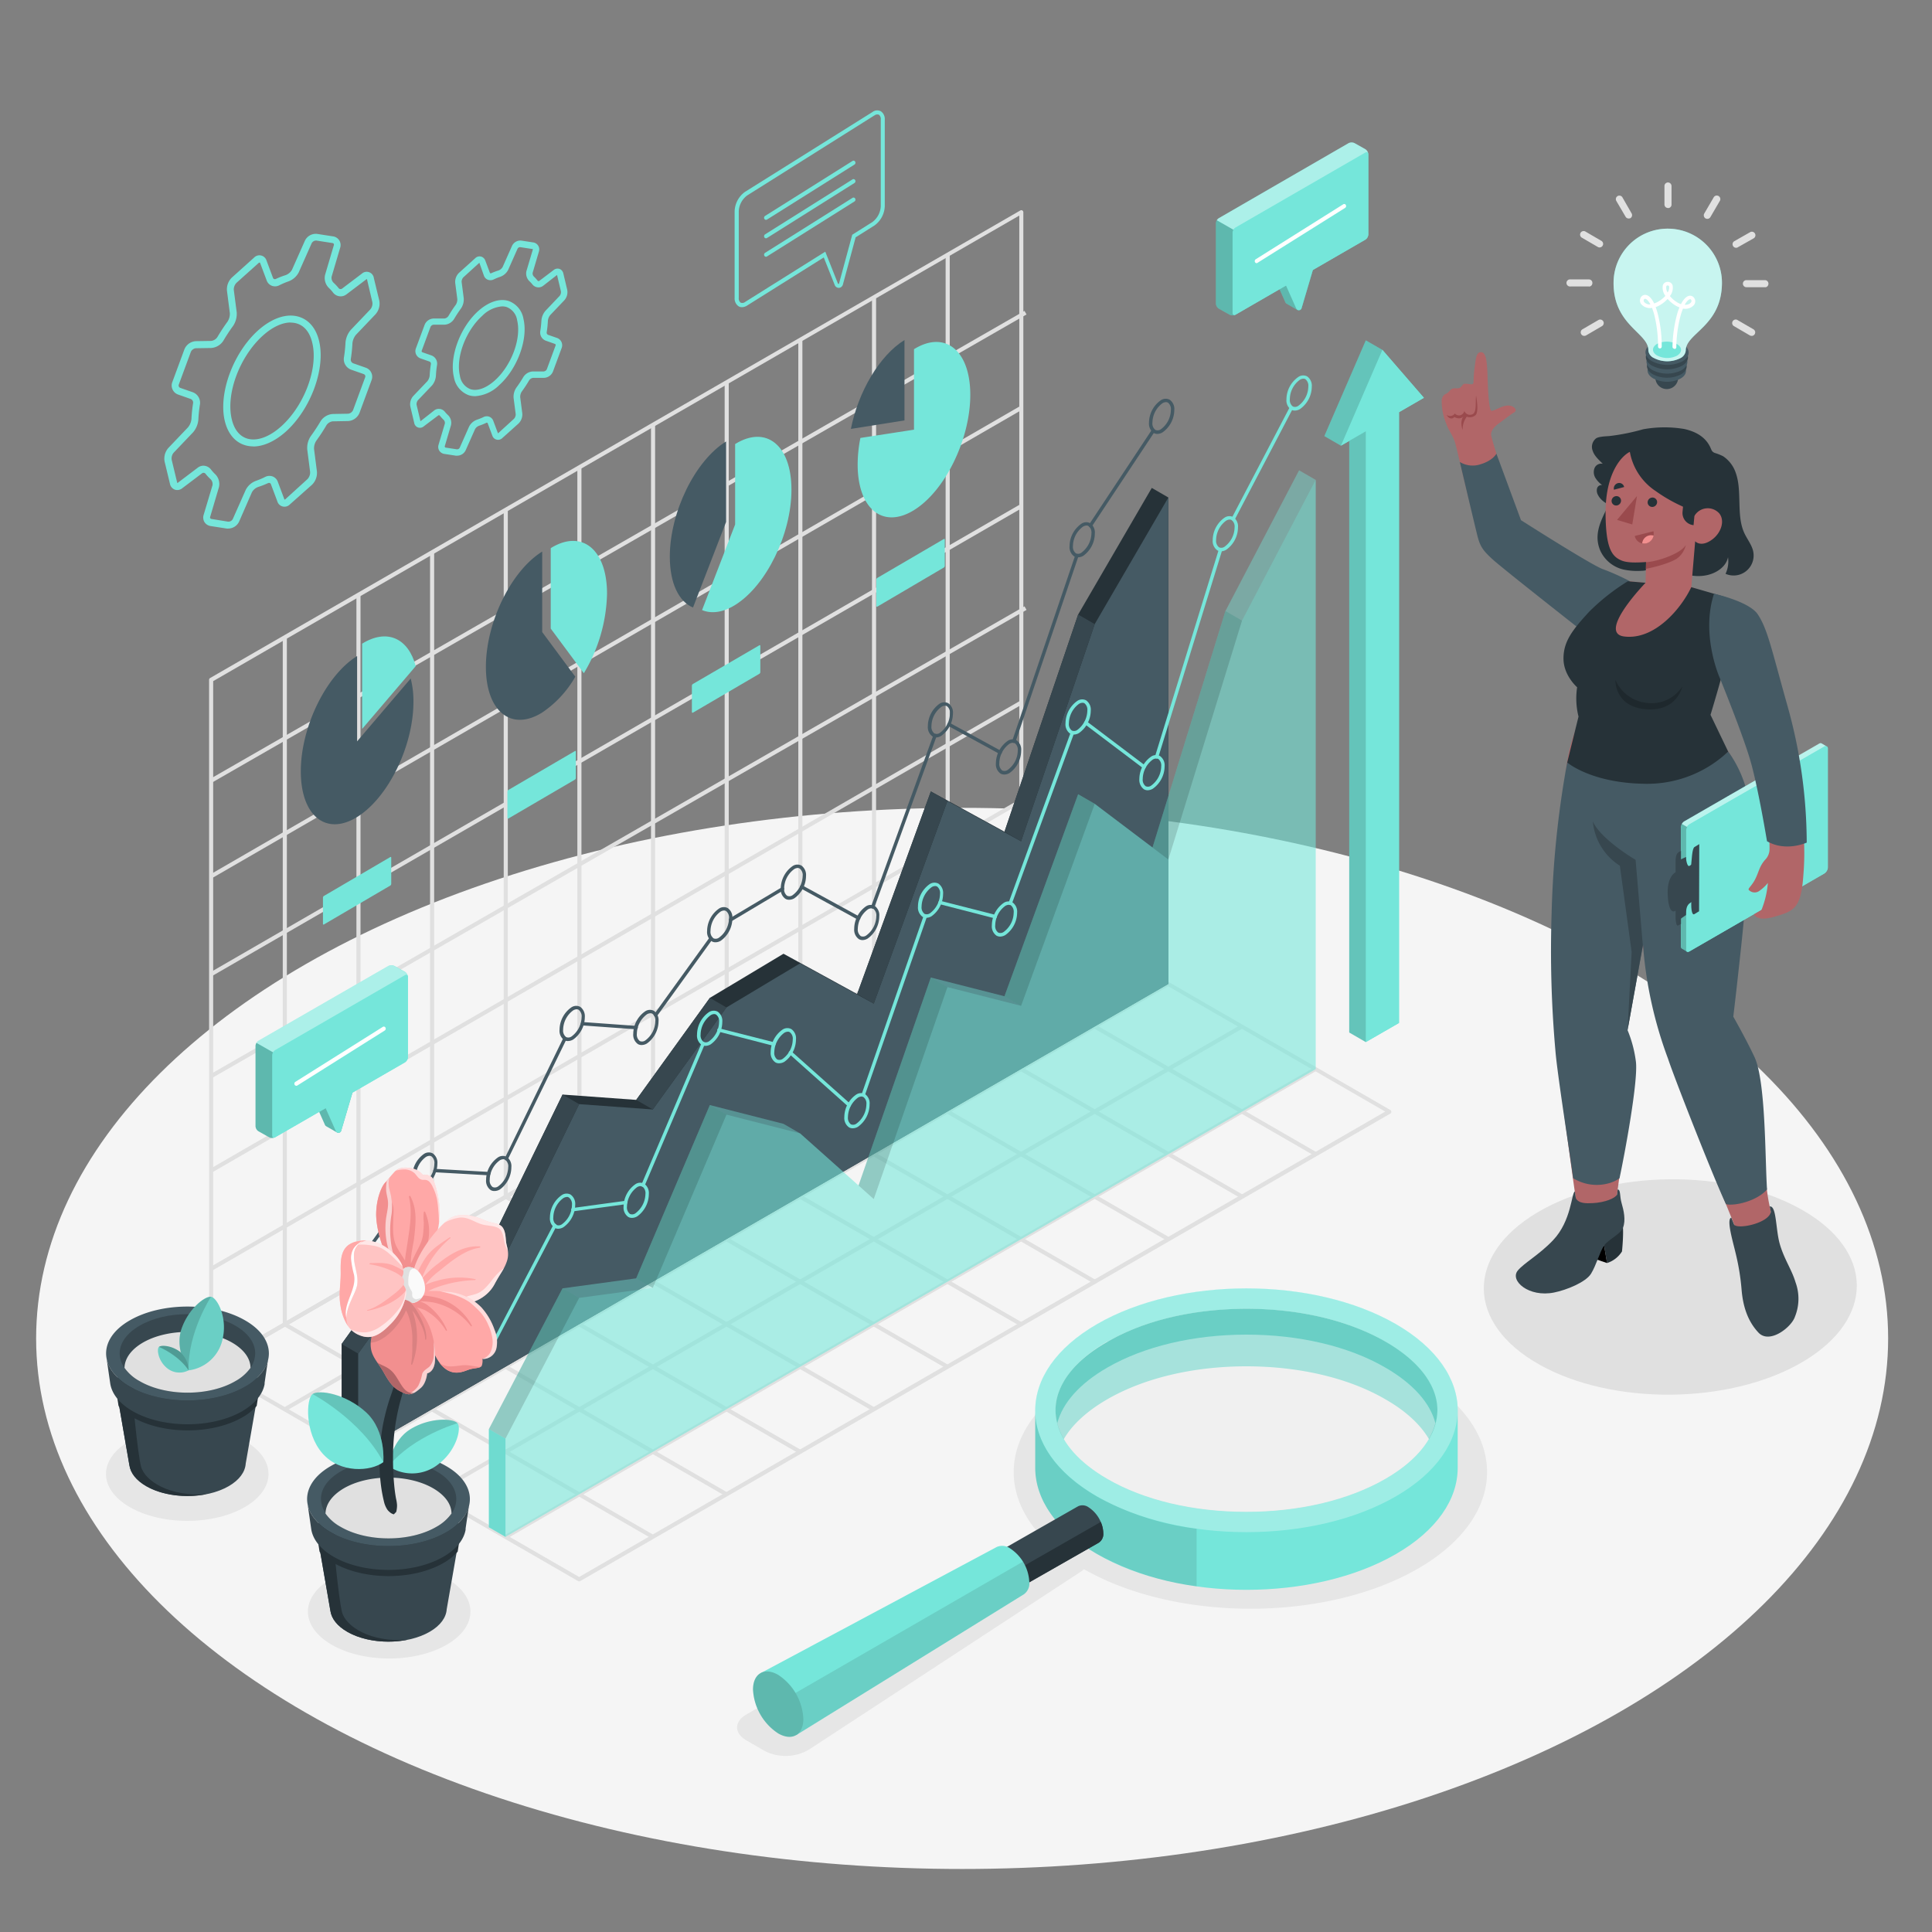 <svg xmlns="http://www.w3.org/2000/svg" viewBox="0 0 500 500"><rect x="0" y="0" width="500" height="500" fill="#808080" stroke="none"/><g id="freepik--Floor--inject-11"><ellipse id="freepik--floor--inject-11" cx="249" cy="346.38" rx="239.65" ry="137.31" style="fill:#f5f5f5"></ellipse></g><g id="freepik--Shadows--inject-11"><ellipse id="freepik--Shadow--inject-11" cx="48.46" cy="381.46" rx="21.03" ry="12.14" style="fill:#e6e6e6"></ellipse><ellipse id="freepik--shadow--inject-11" cx="100.72" cy="417.08" rx="21.03" ry="12.14" style="fill:#e6e6e6"></ellipse><path id="freepik--shadow--inject-11" d="M366.94,356c-23.93-13.82-62.72-13.82-86.65,0C260,367.67,256.93,385.54,271,399.13a10,10,0,0,0-2.28.93L193.17,443.7c-3.21,1.85-3.21,4.85,0,6.71l4.73,2.73a11.94,11.94,0,0,0,11.42-.32l70.4-46.07a7.61,7.61,0,0,0,.81-.64c23.94,13.68,62.56,13.64,86.41-.13S390.86,369.77,366.94,356Z" style="fill:#e6e6e6"></path><path id="freepik--shadow--inject-11" d="M466.18,313c19,10.68,19.15,28.32.43,39.41s-49.28,11.41-68.25.73-19.16-28.32-.42-39.4S447.22,302.29,466.18,313Z" style="fill:#e0e0e0"></path></g><g id="freepik--Grid--inject-11"><g id="freepik--grid--inject-11"><rect x="38.42" y="140.2" width="242.11" height="1.06" transform="matrix(0.87, -0.5, 0.5, 0.87, -49.03, 98.75)" style="fill:#e0e0e0"></rect><rect x="38.42" y="165.62" width="242.11" height="1.06" transform="translate(-61.75 102.16) rotate(-30.04)" style="fill:#e0e0e0"></rect><rect x="38.42" y="191.03" width="242.11" height="1.06" transform="translate(-74.44 105.47) rotate(-30.02)" style="fill:#e0e0e0"></rect><rect x="38.42" y="216.45" width="242.11" height="1.06" transform="matrix(0.87, -0.5, 0.5, 0.87, -87.15, 108.87)" style="fill:#e0e0e0"></rect><rect x="38.42" y="241.86" width="242.11" height="1.06" transform="translate(-99.87 112.29) rotate(-30.02)" style="fill:#e0e0e0"></rect><rect x="38.42" y="267.28" width="242.11" height="1.06" transform="translate(-112.58 115.7) rotate(-30.02)" style="fill:#e0e0e0"></rect><rect x="73.18" y="164.93" width="1.06" height="177.9" style="fill:#e0e0e0"></rect><rect x="92.24" y="153.92" width="1.06" height="177.9" style="fill:#e0e0e0"></rect><rect x="111.3" y="142.92" width="1.06" height="177.9" style="fill:#e0e0e0"></rect><rect x="130.36" y="131.91" width="1.06" height="177.9" style="fill:#e0e0e0"></rect><rect x="149.42" y="120.91" width="1.06" height="177.9" style="fill:#e0e0e0"></rect><rect x="168.48" y="109.9" width="1.06" height="177.9" style="fill:#e0e0e0"></rect><rect x="187.54" y="98.9" width="1.06" height="177.9" style="fill:#e0e0e0"></rect><rect x="206.6" y="87.89" width="1.06" height="177.9" style="fill:#e0e0e0"></rect><rect x="225.67" y="76.89" width="1.06" height="177.9" style="fill:#e0e0e0"></rect><rect x="244.73" y="65.88" width="1.06" height="177.9" style="fill:#e0e0e0"></rect><path d="M54.64,354.28a.59.59,0,0,1-.26-.07.55.55,0,0,1-.27-.46V175.93a.55.55,0,0,1,.27-.46l209.67-121a.51.51,0,0,1,.53,0,.53.53,0,0,1,.26.46V232.69a.53.53,0,0,1-.26.46L54.91,354.21A.64.64,0,0,1,54.64,354.28Zm.53-178V352.83L263.79,232.39V55.79Z" style="fill:#e0e0e0"></path><rect x="57.42" y="303.66" width="242.11" height="1.06" transform="translate(-128.25 130.1) rotate(-30.02)" style="fill:#e0e0e0"></rect><rect x="76.48" y="314.66" width="242.11" height="1.06" transform="translate(-131.19 141.1) rotate(-30.02)" style="fill:#e0e0e0"></rect><rect x="95.54" y="325.67" width="242.11" height="1.06" transform="translate(-134.14 152.13) rotate(-30.02)" style="fill:#e0e0e0"></rect><rect x="114.6" y="336.67" width="242.11" height="1.06" transform="translate(-137.09 163.14) rotate(-30.02)" style="fill:#e0e0e0"></rect><rect x="120.83" y="315.23" width="1.06" height="110.05" transform="translate(-259.97 290.23) rotate(-60)" style="fill:#e0e0e0"></rect><rect x="139.89" y="304.23" width="1.06" height="110.05" transform="translate(-240.91 301.23) rotate(-60)" style="fill:#e0e0e0"></rect><rect x="158.95" y="293.22" width="1.06" height="110.05" transform="translate(-221.85 312.24) rotate(-60)" style="fill:#e0e0e0"></rect><rect x="178.01" y="282.22" width="1.06" height="110.05" transform="translate(-202.79 323.24) rotate(-60)" style="fill:#e0e0e0"></rect><rect x="197.07" y="271.21" width="1.06" height="110.05" transform="translate(-183.73 334.25) rotate(-60)" style="fill:#e0e0e0"></rect><rect x="216.13" y="260.21" width="1.06" height="110.05" transform="translate(-164.67 345.25) rotate(-60)" style="fill:#e0e0e0"></rect><rect x="235.2" y="249.2" width="1.06" height="110.05" transform="translate(-145.61 356.26) rotate(-60)" style="fill:#e0e0e0"></rect><rect x="254.26" y="238.2" width="1.06" height="110.05" transform="translate(-126.54 367.26) rotate(-60)" style="fill:#e0e0e0"></rect><rect x="273.32" y="227.19" width="1.06" height="110.05" transform="translate(-107.48 378.26) rotate(-60)" style="fill:#e0e0e0"></rect><rect x="292.38" y="216.19" width="1.06" height="110.05" transform="translate(-88.42 389.27) rotate(-60)" style="fill:#e0e0e0"></rect><path d="M149.88,409.26a.48.48,0,0,1-.26-.07l-95.24-55a.53.53,0,0,1,0-.92l209.67-121a.51.51,0,0,1,.53,0l95.24,55a.54.54,0,0,1,0,.92L150.15,409.19A.54.54,0,0,1,149.88,409.26ZM55.7,353.75l94.18,54.37L358.5,287.68,264.32,233.3Z" style="fill:#e0e0e0"></path></g></g><g id="freepik--Charts--inject-11"><g id="freepik--charts--inject-11"><path d="M107,181.59c0,11.5-6.53,24.86-14.58,29.85s-14.57-.31-14.57-11.81,6.53-24.86,14.57-29.84v22.07l13.87-16.26A23.49,23.49,0,0,1,107,181.59Z" style="fill:#455a64"></path><path d="M107.59,172.39c-1.9-7.18-7.39-9.82-13.87-5.81v22.07Z" style="fill:#75E6DA"></path><path d="M140.32,163.58l8.57,11.55a27.71,27.71,0,0,1-8.57,9.27c-8,5-14.57-.3-14.57-11.8s6.52-24.86,14.57-29.85Z" style="fill:#455a64"></path><path d="M151.1,174.23a41.59,41.59,0,0,0,6-20.56c0-11.51-6.53-16.79-14.57-11.81v20.82Z" style="fill:#75E6DA"></path><path d="M234.08,88V108.8L220.21,111C222.11,101.42,227.6,92,234.08,88Z" style="fill:#455a64"></path><path d="M222.67,113.34a35.3,35.3,0,0,0-.71,6.87c0,11.5,6.53,16.79,14.58,11.81s14.57-18.34,14.57-29.84-6.53-16.79-14.57-11.81V111.2Z" style="fill:#75E6DA"></path><path d="M187.91,114.25v20.83l-8.56,22.15c-3.64-1.53-6-6.21-6-13.14C173.34,132.6,179.86,119.23,187.91,114.25Z" style="fill:#455a64"></path><path d="M181.69,157.89c2.4,1,5.36.66,8.56-1.32,8.05-5,14.58-18.34,14.58-29.84s-6.53-16.79-14.58-11.81v20.82Z" style="fill:#75E6DA"></path><path d="M83.58,239.11V232.3a.54.54,0,0,1,.25-.43L101,221.81c.14-.08.25,0,.25.14v6.8a.56.56,0,0,1-.25.44L83.83,239.25C83.69,239.33,83.58,239.27,83.58,239.11Z" style="fill:#75E6DA"></path><path d="M131.32,211.68v-6.8a.56.56,0,0,1,.25-.44l17.21-10.06c.14-.08.25,0,.25.15v6.8a.56.56,0,0,1-.25.44l-17.21,10.06C131.43,211.91,131.32,211.84,131.32,211.68Z" style="fill:#75E6DA"></path><path d="M179.06,184.26v-6.8a.56.56,0,0,1,.25-.44L196.52,167c.14-.08.25,0,.25.15v6.8a.54.54,0,0,1-.25.43l-17.21,10.07C179.17,184.49,179.06,184.42,179.06,184.26Z" style="fill:#75E6DA"></path><path d="M226.8,156.84V150a.54.54,0,0,1,.25-.44l17.21-10.06c.14-.08.25,0,.25.14v6.8a.54.54,0,0,1-.25.44L227.05,157C226.91,157.06,226.8,157,226.8,156.84Z" style="fill:#75E6DA"></path></g><g id="freepik--Graph--inject-11"><polygon points="298.08 126.27 279.02 159.04 259.96 215.25 240.9 204.82 221.83 257.26 202.77 246.83 183.71 258.25 164.65 284.65 145.59 283.27 126.53 322.4 107.47 321.32 88.41 347.83 88.41 373.24 92.7 375.72 302.37 254.64 302.37 128.75 298.08 126.27" style="fill:#263238"></polygon><polygon points="92.7 350.31 111.76 323.8 130.82 324.88 149.88 285.75 168.94 287.13 188 260.73 207.07 249.31 226.13 259.74 245.19 207.3 264.25 217.73 283.31 161.52 302.37 128.75 302.37 254.64 92.7 375.72 92.7 350.31" style="fill:#455a64"></polygon><polygon points="88.41 347.83 92.7 350.31 111.76 323.8 107.47 321.32 88.41 347.83" style="fill:#37474f"></polygon><polygon points="145.59 283.27 149.88 285.75 130.82 324.88 126.53 322.4 145.59 283.27" style="fill:#37474f"></polygon><polygon points="164.65 284.65 168.94 287.13 188 260.73 183.71 258.25 164.65 284.65" style="fill:#37474f"></polygon><polygon points="240.9 204.82 245.19 207.3 226.13 259.74 221.83 257.26 240.9 204.82" style="fill:#37474f"></polygon><polygon points="279.02 159.04 283.31 161.52 264.25 217.73 259.96 215.25 279.02 159.04" style="fill:#37474f"></polygon><path d="M282.21,136.44a.43.43,0,0,1-.37-.68l16.29-24.58a.44.44,0,0,1,.73.49l-16.29,24.58A.44.44,0,0,1,282.21,136.44Z" style="fill:#455a64"></path><path d="M262.39,192.26a.35.35,0,0,1-.14,0,.44.44,0,0,1-.28-.56l16.3-48a.44.44,0,0,1,.56-.28.44.44,0,0,1,.27.56L262.81,192A.45.45,0,0,1,262.39,192.26Z" style="fill:#455a64"></path><path d="M258.85,195.16a.42.42,0,0,1-.21-.06l-13.25-7.24a.43.43,0,0,1-.17-.59.44.44,0,0,1,.6-.18l13.25,7.24a.44.44,0,0,1,.17.6A.45.45,0,0,1,258.85,195.16Z" style="fill:#455a64"></path><path d="M225.87,235.12a.4.4,0,0,1-.15,0,.44.44,0,0,1-.27-.56l16.11-44.32a.45.45,0,0,1,.57-.27.44.44,0,0,1,.26.57l-16.11,44.32A.43.43,0,0,1,225.87,235.12Z" style="fill:#455a64"></path><path d="M222.24,238A.54.54,0,0,1,222,238l-14.75-8.08a.44.44,0,0,1,.43-.77l14.75,8.07a.44.44,0,0,1,.17.6A.43.43,0,0,1,222.24,238Z" style="fill:#455a64"></path><path d="M189.08,238.48a.42.42,0,0,1-.37-.21.44.44,0,0,1,.15-.61l13.42-8a.44.44,0,0,1,.45.76l-13.42,8A.46.46,0,0,1,189.08,238.48Z" style="fill:#455a64"></path><path d="M169.69,263.13a.45.45,0,0,1-.36-.7l14.31-19.82a.44.44,0,0,1,.72.52l-14.31,19.81A.42.42,0,0,1,169.69,263.13Z" style="fill:#455a64"></path><path d="M164.6,266.38h0l-13.88-1a.44.44,0,0,1-.41-.47.43.43,0,0,1,.47-.41l13.88,1a.44.44,0,0,1,.41.47A.45.45,0,0,1,164.6,266.38Z" style="fill:#455a64"></path><path d="M131.05,300.28a.45.45,0,0,1-.19,0,.43.43,0,0,1-.2-.59l15.15-31.11a.45.45,0,0,1,.59-.2.44.44,0,0,1,.2.59L131.45,300A.44.44,0,0,1,131.05,300.28Z" style="fill:#455a64"></path><path d="M126.48,304.17h0l-13.9-.79a.44.44,0,0,1,0-.88l13.9.79a.44.44,0,0,1,0,.88Z" style="fill:#455a64"></path><path d="M91,329.75a.43.43,0,0,1-.26-.09.44.44,0,0,1-.1-.61l16.65-23.16a.46.46,0,0,1,.62-.1.45.45,0,0,1,.1.62L91.32,329.56A.45.45,0,0,1,91,329.75Z" style="fill:#455a64"></path><path d="M108.9,307.35a1.85,1.85,0,0,1-1-.25,2.94,2.94,0,0,1-1.2-2.67,7.14,7.14,0,0,1,3-5.78,2.24,2.24,0,0,1,2.3-.15,2.93,2.93,0,0,1,1.19,2.67,7.15,7.15,0,0,1-3.05,5.78A2.64,2.64,0,0,1,108.9,307.35Zm2.25-8.22a2,2,0,0,0-.91.28,6.31,6.31,0,0,0-2.6,5,2.12,2.12,0,0,0,.75,1.91,1.44,1.44,0,0,0,1.41-.15,6.29,6.29,0,0,0,2.61-5,2.1,2.1,0,0,0-.76-1.91A1,1,0,0,0,111.15,299.13Z" style="fill:#455a64"></path><path d="M147,269.42a1.85,1.85,0,0,1-1-.25,2.93,2.93,0,0,1-1.19-2.67,7.17,7.17,0,0,1,3.05-5.79,2.27,2.27,0,0,1,2.29-.15,3,3,0,0,1,1.2,2.67,7.17,7.17,0,0,1-3,5.79A2.68,2.68,0,0,1,147,269.42Zm2.25-8.22a1.8,1.8,0,0,0-.9.28,6.29,6.29,0,0,0-2.61,5,2.11,2.11,0,0,0,.76,1.91,1.44,1.44,0,0,0,1.41-.15,6.33,6.33,0,0,0,2.6-5,2.11,2.11,0,0,0-.75-1.9A1,1,0,0,0,149.27,261.2Z" style="fill:#455a64"></path><path d="M128,308.23A1.85,1.85,0,0,1,127,308a2.94,2.94,0,0,1-1.2-2.67,7.15,7.15,0,0,1,3.05-5.78,2.24,2.24,0,0,1,2.3-.15,2.93,2.93,0,0,1,1.19,2.67,7.14,7.14,0,0,1-3,5.78A2.68,2.68,0,0,1,128,308.23Zm2.25-8.22a1.87,1.87,0,0,0-.9.28,6.29,6.29,0,0,0-2.61,5,2.12,2.12,0,0,0,.75,1.91,1.44,1.44,0,0,0,1.41-.15,6.29,6.29,0,0,0,2.61-5,2.12,2.12,0,0,0-.75-1.91A1.07,1.07,0,0,0,130.21,300Z" style="fill:#455a64"></path><path d="M166.08,270.45a1.85,1.85,0,0,1-1-.25,2.93,2.93,0,0,1-1.19-2.67,7.14,7.14,0,0,1,3.05-5.78,2.22,2.22,0,0,1,2.29-.15,2.94,2.94,0,0,1,1.2,2.67,7.15,7.15,0,0,1-3,5.78A2.68,2.68,0,0,1,166.08,270.45Zm2.25-8.22a1.91,1.91,0,0,0-.9.28,6.29,6.29,0,0,0-2.61,5,2.1,2.1,0,0,0,.76,1.91,1.42,1.42,0,0,0,1.41-.15,6.31,6.31,0,0,0,2.6-5,2.12,2.12,0,0,0-.75-1.91A1.07,1.07,0,0,0,168.33,262.23Z" style="fill:#455a64"></path><path d="M185.14,243.86a1.84,1.84,0,0,1-.94-.25,2.92,2.92,0,0,1-1.2-2.67,7.15,7.15,0,0,1,3.05-5.78,2.22,2.22,0,0,1,2.29-.15,2.94,2.94,0,0,1,1.2,2.67,7.14,7.14,0,0,1-3,5.78A2.68,2.68,0,0,1,185.14,243.86Zm2.25-8.22a1.91,1.91,0,0,0-.9.28,6.29,6.29,0,0,0-2.61,5,2.13,2.13,0,0,0,.76,1.91,1.44,1.44,0,0,0,1.41-.15,6.29,6.29,0,0,0,2.61-5,2.13,2.13,0,0,0-.76-1.91A1.07,1.07,0,0,0,187.39,235.64Z" style="fill:#455a64"></path><path d="M204.2,232.86a1.84,1.84,0,0,1-.94-.25,2.94,2.94,0,0,1-1.2-2.67,7.17,7.17,0,0,1,3.05-5.79,2.24,2.24,0,0,1,2.29-.15,3,3,0,0,1,1.2,2.67,7.17,7.17,0,0,1-3,5.79A2.68,2.68,0,0,1,204.2,232.86Zm2.25-8.23a1.81,1.81,0,0,0-.9.29,6.29,6.29,0,0,0-2.61,5,2.11,2.11,0,0,0,.76,1.9,1.41,1.41,0,0,0,1.41-.14,6.31,6.31,0,0,0,2.61-5,2.11,2.11,0,0,0-.76-1.9A1,1,0,0,0,206.45,224.63Z" style="fill:#455a64"></path><path d="M223.27,243.29a1.85,1.85,0,0,1-1-.25,2.94,2.94,0,0,1-1.2-2.67,7.14,7.14,0,0,1,3-5.78,2.22,2.22,0,0,1,2.29-.15,2.94,2.94,0,0,1,1.2,2.67,7.15,7.15,0,0,1-3,5.78A2.67,2.67,0,0,1,223.27,243.29Zm2.24-8.22a1.91,1.91,0,0,0-.9.28,6.42,6.42,0,0,0-2.61,5,2.13,2.13,0,0,0,.76,1.91,1.44,1.44,0,0,0,1.41-.15,6.29,6.29,0,0,0,2.61-5,2.13,2.13,0,0,0-.76-1.91A1,1,0,0,0,225.51,235.07Z" style="fill:#455a64"></path><path d="M242.33,190.85a1.85,1.85,0,0,1-1-.25,2.94,2.94,0,0,1-1.2-2.67,7.17,7.17,0,0,1,3-5.79,2.24,2.24,0,0,1,2.29-.14,2.92,2.92,0,0,1,1.2,2.66,7.17,7.17,0,0,1-3.05,5.79A2.67,2.67,0,0,1,242.33,190.85Zm2.24-8.22a1.84,1.84,0,0,0-.9.28,6.29,6.29,0,0,0-2.61,5,2.14,2.14,0,0,0,.76,1.91,1.44,1.44,0,0,0,1.41-.15,6.31,6.31,0,0,0,2.61-5,2.12,2.12,0,0,0-.76-1.9A.93.93,0,0,0,244.57,182.63Z" style="fill:#455a64"></path><path d="M259.88,200.45a2,2,0,0,1-.95-.25,2.94,2.94,0,0,1-1.19-2.67,7.17,7.17,0,0,1,3.05-5.79,2.22,2.22,0,0,1,2.29-.15,2.94,2.94,0,0,1,1.2,2.67,7.17,7.17,0,0,1-3,5.79A2.78,2.78,0,0,1,259.88,200.45Zm2.25-8.23a1.91,1.91,0,0,0-.9.28,6.31,6.31,0,0,0-2.61,5,2.11,2.11,0,0,0,.76,1.9,1.42,1.42,0,0,0,1.41-.15,6.29,6.29,0,0,0,2.61-5,2.14,2.14,0,0,0-.76-1.91A1.07,1.07,0,0,0,262.13,192.22Z" style="fill:#455a64"></path><path d="M278.94,144.23A1.84,1.84,0,0,1,278,144a2.94,2.94,0,0,1-1.2-2.67,7.15,7.15,0,0,1,3.05-5.78,2.22,2.22,0,0,1,2.29-.15,2.94,2.94,0,0,1,1.2,2.67,7.14,7.14,0,0,1-3,5.78A2.68,2.68,0,0,1,278.94,144.23Zm2.25-8.22a1.91,1.91,0,0,0-.9.28,6.29,6.29,0,0,0-2.61,5,2.13,2.13,0,0,0,.76,1.91,1.41,1.41,0,0,0,1.41-.15,6.42,6.42,0,0,0,2.61-5,2.13,2.13,0,0,0-.76-1.91A1,1,0,0,0,281.19,136Z" style="fill:#455a64"></path><path d="M299.51,112.3a2,2,0,0,1-.95-.25,2.94,2.94,0,0,1-1.2-2.67,7.17,7.17,0,0,1,3.05-5.79,2.26,2.26,0,0,1,2.3-.15,2.94,2.94,0,0,1,1.2,2.67,7.17,7.17,0,0,1-3.05,5.79A2.78,2.78,0,0,1,299.51,112.3Zm2.25-8.23a1.87,1.87,0,0,0-.9.28,6.32,6.32,0,0,0-2.61,5,2.1,2.1,0,0,0,.75,1.9,1.43,1.43,0,0,0,1.41-.14,6.32,6.32,0,0,0,2.61-5,2.1,2.1,0,0,0-.75-1.9A1,1,0,0,0,301.76,104.07Z" style="fill:#455a64"></path></g><g id="freepik--graph--inject-11"><path d="M319.14,134.75a.46.46,0,0,1-.2-.05.44.44,0,0,1-.19-.6l15.06-28.77a.44.44,0,0,1,.59-.19.44.44,0,0,1,.19.6l-15.06,28.77A.44.44,0,0,1,319.14,134.75Z" style="fill:#75E6DA"></path><path d="M299.34,196.3a.32.32,0,0,1-.13,0,.44.44,0,0,1-.29-.55l16.53-53.63a.45.45,0,0,1,.56-.29.44.44,0,0,1,.29.55L299.76,196A.43.43,0,0,1,299.34,196.3Z" style="fill:#75E6DA"></path><path d="M296.08,198.89a.46.46,0,0,1-.27-.09l-15.06-11.38a.44.44,0,0,1,.53-.71l15.06,11.39a.44.44,0,0,1,.09.62A.46.46,0,0,1,296.08,198.89Z" style="fill:#75E6DA"></path><path d="M261.44,234.21l-.15,0a.45.45,0,0,1-.27-.57l16.1-44.16a.44.44,0,0,1,.83.31l-16.1,44.15A.43.43,0,0,1,261.44,234.21Z" style="fill:#75E6DA"></path><path d="M257.56,237.67l-.11,0L243.18,234a.46.46,0,0,1-.32-.54.44.44,0,0,1,.54-.32l14.27,3.64a.44.44,0,0,1,.32.53A.45.45,0,0,1,257.56,237.67Z" style="fill:#75E6DA"></path><path d="M223.39,283.82l-.15,0a.44.44,0,0,1-.27-.56l16.09-46.33a.45.45,0,0,1,.57-.27.44.44,0,0,1,.27.56l-16.1,46.33A.44.44,0,0,1,223.39,283.82Z" style="fill:#75E6DA"></path><path d="M219.78,286.46a.48.48,0,0,1-.29-.11l-15.2-13.56a.44.44,0,1,1,.58-.66l15.21,13.56a.43.43,0,0,1,0,.62A.41.41,0,0,1,219.78,286.46Z" style="fill:#75E6DA"></path><path d="M200.3,270.66h-.11L186,267a.44.44,0,1,1,.21-.85l14.16,3.6a.44.44,0,0,1-.11.87Z" style="fill:#75E6DA"></path><path d="M166.41,307.13a.38.38,0,0,1-.17,0,.43.43,0,0,1-.23-.57l15.56-36.61a.44.44,0,1,1,.81.34l-15.56,36.61A.43.43,0,0,1,166.41,307.13Z" style="fill:#75E6DA"></path><path d="M148.27,313.5a.44.44,0,0,1-.43-.39.42.42,0,0,1,.37-.49l13.66-1.85a.44.44,0,0,1,.12.87l-13.66,1.85Z" style="fill:#75E6DA"></path><path d="M126.53,350.28a.54.54,0,0,1-.21,0,.44.44,0,0,1-.18-.6L143.2,317a.44.44,0,1,1,.78.4L126.92,350A.44.44,0,0,1,126.53,350.28Z" style="fill:#75E6DA"></path><path d="M144.46,318a1.84,1.84,0,0,1-.94-.25,2.94,2.94,0,0,1-1.2-2.67,7.14,7.14,0,0,1,3.05-5.78,2.22,2.22,0,0,1,2.29-.15,2.94,2.94,0,0,1,1.2,2.67,7.15,7.15,0,0,1-3.05,5.78A2.68,2.68,0,0,1,144.46,318Zm2.25-8.22a1.91,1.91,0,0,0-.9.28,6.29,6.29,0,0,0-2.61,5A2.13,2.13,0,0,0,144,317a1.44,1.44,0,0,0,1.41-.15,6.29,6.29,0,0,0,2.61-5,2.13,2.13,0,0,0-.76-1.91A1,1,0,0,0,146.71,309.75Z" style="fill:#75E6DA"></path><path d="M182.59,270.67a1.85,1.85,0,0,1-1-.25,2.94,2.94,0,0,1-1.2-2.67,7.17,7.17,0,0,1,3.05-5.79,2.27,2.27,0,0,1,2.29-.15,2.93,2.93,0,0,1,1.2,2.67,7.17,7.17,0,0,1-3,5.79A2.67,2.67,0,0,1,182.59,270.67Zm2.24-8.23a1.84,1.84,0,0,0-.9.29,6.29,6.29,0,0,0-2.61,5,2.14,2.14,0,0,0,.76,1.91,1.44,1.44,0,0,0,1.41-.15,6.31,6.31,0,0,0,2.61-5,2.11,2.11,0,0,0-.76-1.9A.94.94,0,0,0,184.83,262.44Z" style="fill:#75E6DA"></path><path d="M163.53,315.19a1.85,1.85,0,0,1-.95-.25,2.94,2.94,0,0,1-1.2-2.67,7.17,7.17,0,0,1,3.05-5.79,2.24,2.24,0,0,1,2.29-.15,3,3,0,0,1,1.2,2.67,7.17,7.17,0,0,1-3,5.79A2.67,2.67,0,0,1,163.53,315.19Zm2.24-8.23a1.81,1.81,0,0,0-.9.29,6.39,6.39,0,0,0-2.61,5,2.14,2.14,0,0,0,.76,1.91,1.44,1.44,0,0,0,1.41-.15,6.42,6.42,0,0,0,2.61-5,2.11,2.11,0,0,0-.76-1.9A1,1,0,0,0,165.77,307Z" style="fill:#75E6DA"></path><path d="M201.65,275.18a1.85,1.85,0,0,1-1-.25,2.94,2.94,0,0,1-1.2-2.67,7.17,7.17,0,0,1,3.05-5.79,2.24,2.24,0,0,1,2.29-.15A2.92,2.92,0,0,1,206,269a7.17,7.17,0,0,1-3,5.79A2.75,2.75,0,0,1,201.65,275.18ZM203.9,267a2,2,0,0,0-.91.28,6.41,6.41,0,0,0-2.6,5,2.1,2.1,0,0,0,.75,1.9,1.44,1.44,0,0,0,1.41-.14,6.32,6.32,0,0,0,2.61-5,2.08,2.08,0,0,0-.76-1.9A.93.93,0,0,0,203.9,267Z" style="fill:#75E6DA"></path><path d="M220.71,292a1.85,1.85,0,0,1-1-.25,2.94,2.94,0,0,1-1.2-2.67,7.17,7.17,0,0,1,3.05-5.79,2.26,2.26,0,0,1,2.3-.15,2.94,2.94,0,0,1,1.19,2.67,7.17,7.17,0,0,1-3,5.79A2.64,2.64,0,0,1,220.71,292Zm2.25-8.22a1.84,1.84,0,0,0-.91.28,6.38,6.38,0,0,0-2.6,5,2.13,2.13,0,0,0,.75,1.91,1.44,1.44,0,0,0,1.41-.15,6.31,6.31,0,0,0,2.61-5,2.09,2.09,0,0,0-.76-1.9A.91.91,0,0,0,223,283.76Z" style="fill:#75E6DA"></path><path d="M239.77,237.53a1.85,1.85,0,0,1-1-.25,2.94,2.94,0,0,1-1.2-2.67,7.14,7.14,0,0,1,3-5.78,2.24,2.24,0,0,1,2.3-.15,2.94,2.94,0,0,1,1.2,2.67,7.15,7.15,0,0,1-3,5.78A2.68,2.68,0,0,1,239.77,237.53Zm2.25-8.22a1.77,1.77,0,0,0-.9.28,6.39,6.39,0,0,0-2.61,5,2.12,2.12,0,0,0,.75,1.91,1.44,1.44,0,0,0,1.41-.15,6.39,6.39,0,0,0,2.61-5,2.12,2.12,0,0,0-.75-1.91A1.07,1.07,0,0,0,242,229.31Z" style="fill:#75E6DA"></path><path d="M258.83,242.39a2,2,0,0,1-.95-.25,2.94,2.94,0,0,1-1.19-2.67,7.17,7.17,0,0,1,3.05-5.79,2.24,2.24,0,0,1,2.29-.15,2.94,2.94,0,0,1,1.2,2.67,7.17,7.17,0,0,1-3.05,5.79A2.78,2.78,0,0,1,258.83,242.39Zm2.25-8.23a1.91,1.91,0,0,0-.9.28,6.31,6.31,0,0,0-2.61,5,2.08,2.08,0,0,0,.76,1.9,1.42,1.42,0,0,0,1.41-.15,6.31,6.31,0,0,0,2.6-5,2.13,2.13,0,0,0-.75-1.91A1.07,1.07,0,0,0,261.08,234.16Z" style="fill:#75E6DA"></path><path d="M277.89,190.11a2,2,0,0,1-.95-.25,2.94,2.94,0,0,1-1.19-2.67,7.17,7.17,0,0,1,3.05-5.79,2.22,2.22,0,0,1,2.29-.15,2.94,2.94,0,0,1,1.2,2.67,7.17,7.17,0,0,1-3.05,5.79A2.78,2.78,0,0,1,277.89,190.11Zm2.25-8.23a1.91,1.91,0,0,0-.9.28,6.39,6.39,0,0,0-2.61,5,2.08,2.08,0,0,0,.76,1.9,1.42,1.42,0,0,0,1.41-.15,6.38,6.38,0,0,0,2.6-5,2.13,2.13,0,0,0-.75-1.91A1.07,1.07,0,0,0,280.14,181.88Z" style="fill:#75E6DA"></path><path d="M297,204.52a1.94,1.94,0,0,1-.94-.25,3,3,0,0,1-1.2-2.67,7.17,7.17,0,0,1,3.05-5.79,2.22,2.22,0,0,1,2.29-.15,2.94,2.94,0,0,1,1.2,2.67,7.17,7.17,0,0,1-3.05,5.79A2.78,2.78,0,0,1,297,204.52Zm2.25-8.23a1.91,1.91,0,0,0-.9.28,6.31,6.31,0,0,0-2.61,5,2.11,2.11,0,0,0,.76,1.9,1.41,1.41,0,0,0,1.41-.15,6.29,6.29,0,0,0,2.61-5,2.14,2.14,0,0,0-.76-1.91A1,1,0,0,0,299.2,196.29Z" style="fill:#75E6DA"></path><path d="M316,142.68a1.85,1.85,0,0,1-.95-.25,2.94,2.94,0,0,1-1.2-2.67,7.14,7.14,0,0,1,3.05-5.78,2.22,2.22,0,0,1,2.29-.15,2.94,2.94,0,0,1,1.2,2.67,7.15,7.15,0,0,1-3.05,5.78A2.67,2.67,0,0,1,316,142.68Zm2.24-8.22a1.91,1.91,0,0,0-.9.28,6.29,6.29,0,0,0-2.61,5,2.13,2.13,0,0,0,.76,1.91,1.44,1.44,0,0,0,1.41-.15,6.29,6.29,0,0,0,2.61-5,2.13,2.13,0,0,0-.76-1.91A1,1,0,0,0,318.26,134.46Z" style="fill:#75E6DA"></path><path d="M335.08,106.26a1.85,1.85,0,0,1-.95-.25,2.94,2.94,0,0,1-1.2-2.67A7.14,7.14,0,0,1,336,97.56a2.22,2.22,0,0,1,2.29-.15,2.94,2.94,0,0,1,1.2,2.67,7.15,7.15,0,0,1-3.05,5.78A2.67,2.67,0,0,1,335.08,106.26ZM337.32,98a1.91,1.91,0,0,0-.9.28,6.29,6.29,0,0,0-2.61,5,2.13,2.13,0,0,0,.76,1.91,1.44,1.44,0,0,0,1.41-.15,6.29,6.29,0,0,0,2.61-5,2.13,2.13,0,0,0-.76-1.91A1,1,0,0,0,337.32,98Z" style="fill:#75E6DA"></path><polygon points="336.2 121.71 317.14 158.13 298.27 219.34 283.31 208.03 279.02 205.55 259.96 257.83 240.9 252.98 222.19 306.81 207.07 293.33 202.77 290.85 183.71 285.99 164.65 330.83 145.59 333.42 126.53 369.84 126.53 395.25 130.82 397.73 340.5 276.68 340.5 124.19 336.2 121.71" style="fill:#75E6DA;opacity:0.4"></polygon><polygon points="130.82 372.31 149.88 335.89 168.94 333.31 188 288.47 207.07 293.33 226.13 310.32 245.19 255.46 264.25 260.31 283.31 208.03 302.37 222.44 321.43 160.61 340.5 124.19 340.5 276.68 130.82 397.73 130.82 372.31" style="fill:#75E6DA;opacity:0.3"></polygon><polygon points="126.53 369.84 130.82 372.31 130.82 397.73 126.53 395.25 126.53 369.84" style="fill:#75E6DA"></polygon><polygon points="126.53 369.84 130.82 372.31 130.82 397.73 126.53 395.25 126.53 369.84" style="opacity:0.05"></polygon><polygon points="164.65 330.83 168.94 333.31 188 288.47 183.71 285.99 164.65 330.83" style="fill:#75E6DA;opacity:0.3"></polygon><polygon points="164.65 330.83 168.94 333.31 188 288.47 183.71 285.99 164.65 330.83" style="opacity:0.15"></polygon><polygon points="145.59 333.42 149.88 335.89 130.82 372.31 126.53 369.84 145.59 333.42" style="fill:#75E6DA;opacity:0.3"></polygon><polygon points="145.59 333.42 149.88 335.89 130.82 372.31 126.53 369.84 145.59 333.42" style="opacity:0.15"></polygon><polygon points="245.19 255.46 240.9 252.98 222.19 306.81 226.13 310.32 245.19 255.46" style="fill:#75E6DA;opacity:0.3"></polygon><polygon points="245.19 255.46 240.9 252.98 222.19 306.81 226.13 310.32 245.19 255.46" style="opacity:0.15"></polygon><polygon points="259.96 257.83 264.25 260.31 283.31 208.03 279.02 205.55 259.96 257.83" style="fill:#75E6DA;opacity:0.3"></polygon><polygon points="259.96 257.83 264.25 260.31 283.31 208.03 279.02 205.55 259.96 257.83" style="opacity:0.15"></polygon><polygon points="321.43 160.61 317.14 158.13 298.27 219.34 302.37 222.44 321.43 160.61" style="fill:#75E6DA;opacity:0.3"></polygon><polygon points="321.43 160.61 317.14 158.13 298.27 219.34 302.37 222.44 321.43 160.61" style="opacity:0.15"></polygon></g></g><g id="freepik--Arrow--inject-11"><g id="freepik--arrow--inject-11"><polygon points="357.76 90.55 353.47 88.08 342.74 112.86 347.03 115.34 349.18 114.1 349.18 267.21 353.47 269.69 362.06 264.74 362.06 106.67 368.5 102.95 357.76 90.55" style="fill:#75E6DA"></polygon><polygon points="368.5 102.95 357.76 90.55 347.03 115.34 353.47 111.62 353.47 269.69 362.06 264.74 362.06 106.67 368.5 102.95" style="fill:#75E6DA"></polygon><polygon points="342.74 112.86 347.03 115.34 357.76 90.55 353.47 88.08 342.74 112.86" style="opacity:0.15"></polygon><polygon points="349.18 267.21 353.47 269.69 353.47 111.62 349.18 114.1 349.18 267.21" style="opacity:0.15"></polygon></g></g><g id="freepik--Plants--inject-11"><g id="freepik--Pot--inject-11"><g id="freepik--pot--inject-11"><path d="M67.47,356.53H29.57l3.92,22.7h0c.3,2,1.75,3.88,4.36,5.39,5.89,3.4,15.45,3.4,21.34,0,2.81-1.62,4.26-3.72,4.4-5.85Z" style="fill:#37474f"></path><path d="M63.42,360.46c-8.23,4.74-21.57,4.74-29.8,0a15.38,15.38,0,0,1-3.94-3.16l1,6.57a14.64,14.64,0,0,0,3.69,2.92c7.84,4.53,20.54,4.53,28.38,0a14.6,14.6,0,0,0,3.68-2.93l1-6.56A15.15,15.15,0,0,1,63.42,360.46Z" style="fill:#263238"></path><path d="M33.49,379.22h0c.3,2,1.75,3.89,4.36,5.4,4.21,2.43,10.29,3.11,15.57,2.07-9.47.72-16-3.41-16.94-7.23s-2.22-18.29-2.22-18.29l1.05-4.23-.3-.41H29.57Z" style="fill:#263238"></path><path d="M69.44,351.7a8.08,8.08,0,0,1-1.27,2.95,14,14,0,0,1-4.75,4.22c-8.23,4.75-21.57,4.75-29.8,0a14,14,0,0,1-4.75-4.22,8.23,8.23,0,0,1-1.26-2.95h0c-.74-3.57,1.27-7.29,6-10,8.23-4.75,21.57-4.75,29.8,0C68.16,344.41,70.17,348.13,69.44,351.7Z" style="fill:#455a64"></path><path d="M68.17,354.65a14,14,0,0,1-4.75,4.22c-8.23,4.75-21.57,4.75-29.8,0a14,14,0,0,1-4.75-4.22,8.23,8.23,0,0,1-1.26-2.95h0l.93,6.43c.43,2.58,2.35,5.1,5.79,7.08,7.84,4.52,20.54,4.52,28.38,0,3.39-2,5.31-4.44,5.77-7l0-.33.91-6.19A8.08,8.08,0,0,1,68.17,354.65Z" style="fill:#37474f"></path><path d="M60.94,343.1c-6.86-4-18-4-24.83,0-3.88,2.25-5.56,5.27-5.05,8.19.39,2.25,2.08,4.43,5.05,6.14,6.85,4,18,4,24.83,0,3-1.71,4.65-3.89,5-6.13C66.5,348.37,64.82,345.35,60.94,343.1Z" style="fill:#37474f"></path><path d="M32.22,354a11.52,11.52,0,0,0,3.89,3.42c6.85,4,18,4,24.83,0A11.83,11.83,0,0,0,64.83,354c0-2.37-1.64-4.73-4.77-6.54-6.37-3.68-16.7-3.68-23.07,0C33.86,349.28,32.27,351.64,32.22,354Z" style="fill:#e0e0e0"></path></g><g id="freepik--Flower--inject-11"><path d="M48.8,354.65s-3.59-5.18-1.9-10.47,6.08-8.78,7.68-8.58,4.23,5.22,3.1,10.59A10.33,10.33,0,0,1,48.8,354.65Z" style="fill:#75E6DA"></path><path d="M48.8,354.65s-3.59-5.18-1.9-10.47,6.08-8.78,7.68-8.58,4.23,5.22,3.1,10.59A10.33,10.33,0,0,1,48.8,354.65Z" style="opacity:0.1"></path><path d="M48.8,354.64c-.25-9.74,5.78-19,5.78-19-1.6-.2-6,3.19-7.68,8.59C45.25,349.34,48.63,354.39,48.8,354.64Z" style="opacity:0.15"></path></g><g id="freepik--flower--inject-11"><path d="M48.8,354.64a6.55,6.55,0,0,0-2.16-4.75c-2.2-1.69-4.91-1.84-5.5-1.31s-.25,3.29,1.71,5.14A5.07,5.07,0,0,0,48.8,354.64Z" style="fill:#75E6DA"></path><path d="M48.8,354.64a6.55,6.55,0,0,0-2.16-4.75c-2.2-1.69-4.91-1.84-5.5-1.31s-.25,3.29,1.71,5.14A5.07,5.07,0,0,0,48.8,354.64Z" style="opacity:0.1"></path><path d="M48.8,354.64c-2.62-4-7.66-6.06-7.66-6.06.59-.53,3.3-.38,5.5,1.31A6.52,6.52,0,0,1,48.8,354.64Z" style="opacity:0.25"></path></g></g><g id="freepik--pot-with-flowerr--inject-11"><g id="freepik--pot--inject-11"><path d="M119.49,394.22H81.59l3.92,22.69h0c.3,2,1.75,3.89,4.36,5.39,5.89,3.41,15.45,3.41,21.34,0,2.81-1.62,4.26-3.72,4.4-5.84Z" style="fill:#37474f"></path><path d="M115.44,398.15c-8.23,4.75-21.57,4.75-29.8,0A15.38,15.38,0,0,1,81.7,395l1,6.57a14.66,14.66,0,0,0,3.69,2.93c7.84,4.52,20.54,4.52,28.38,0a14.62,14.62,0,0,0,3.68-2.94l1-6.55A15.33,15.33,0,0,1,115.44,398.15Z" style="fill:#263238"></path><path d="M85.51,416.92h0c.3,2,1.75,3.88,4.36,5.39,4.21,2.43,10.29,3.12,15.57,2.07-9.47.73-16-3.41-16.94-7.22s-2.22-18.29-2.22-18.29l1-4.23-.3-.41H81.59Z" style="fill:#263238"></path><path d="M121.46,389.4a8,8,0,0,1-1.27,2.94,14,14,0,0,1-4.75,4.22c-8.23,4.75-21.57,4.75-29.8,0a14,14,0,0,1-4.75-4.22,8.11,8.11,0,0,1-1.26-2.94h0c-.74-3.57,1.27-7.3,6-10,8.23-4.76,21.57-4.76,29.8,0C120.18,382.1,122.19,385.83,121.46,389.4Z" style="fill:#455a64"></path><path d="M120.19,392.34a14,14,0,0,1-4.75,4.22c-8.23,4.75-21.57,4.75-29.8,0a14,14,0,0,1-4.75-4.22,8.11,8.11,0,0,1-1.26-2.94h0l.93,6.42c.43,2.58,2.35,5.1,5.79,7.08,7.84,4.52,20.54,4.52,28.38,0,3.39-1.95,5.31-4.44,5.77-7l0-.33.91-6.18A8,8,0,0,1,120.19,392.34Z" style="fill:#37474f"></path><path d="M113,380.8c-6.86-4-18-4-24.83,0-3.88,2.24-5.56,5.26-5,8.19.39,2.24,2.08,4.42,5,6.14,6.85,4,18,4,24.83,0,3-1.72,4.65-3.9,5-6.14C118.52,386.06,116.84,383,113,380.8Z" style="fill:#37474f"></path><path d="M84.24,391.7a11.65,11.65,0,0,0,3.89,3.43c6.85,4,18,4,24.83,0a11.85,11.85,0,0,0,3.89-3.43c0-2.37-1.64-4.73-4.77-6.54-6.38-3.68-16.7-3.68-23.07,0C85.88,387,84.29,389.33,84.24,391.7Z" style="fill:#e0e0e0"></path></g><g id="freepik--flower--inject-11"><path d="M100.54,379.44s.75-6.61,5.78-9.63,11-2.75,12.08-1.47-.27,7.09-4.92,10.57A10.88,10.88,0,0,1,100.54,379.44Z" style="fill:#75E6DA"></path><path d="M100.54,379.44c6.58-7.91,17.86-11.11,17.86-11.11-1.13-1.27-7-1.61-12.08,1.48C101.41,372.76,100.58,379.12,100.54,379.44Z" style="opacity:0.15"></path></g><path d="M101.92,391.91a2.5,2.5,0,0,1-1.14-.65,2.88,2.88,0,0,1-.72-.87,6.46,6.46,0,0,1-.72-1.91,37.69,37.69,0,0,1-.72-3.85,48.34,48.34,0,0,1-.39-7.69,59.52,59.52,0,0,1,.78-7.66,54.9,54.9,0,0,1,1.91-7.47,85.52,85.52,0,0,0,3.77-14.25,37.65,37.65,0,0,0-.22-14.69l.2-.06a30.16,30.16,0,0,1,1.73,7.35,43,43,0,0,1,.06,7.61,79.83,79.83,0,0,1-2.86,14.88A55.1,55.1,0,0,0,101.72,377a69.77,69.77,0,0,0,.29,7.24c.11,1.2.26,2.38.47,3.54a9.91,9.91,0,0,1,.27,1.69,6.63,6.63,0,0,1-.21,1.81Z" style="fill:#263238"></path><g id="freepik--flower--inject-11"><path d="M99.2,378.41s.78-8-4.4-12.84-12.27-6-13.92-4.78-2.07,10,2.55,15.32S96,380.81,99.2,378.41Z" style="fill:#75E6DA"></path><path d="M99.2,378.4c-5.79-11-18.32-17.62-18.32-17.62,1.65-1.22,8.63-.15,13.91,4.79C99.85,370.28,99.24,378,99.2,378.4Z" style="opacity:0.15"></path></g><path d="M104,330.42a13.22,13.22,0,0,0,4.46-2.83c2.29-2.13,4.73-7,5.25-11.66s-1.18-10.43-2-11.28a3,3,0,0,0-2.27-.63,5.42,5.42,0,0,0-3.1-1.71c-1.94-.3-3.29-.1-4.37,1.1s-1.41,1.73-2.34,2.71-2.31,4.24-2.29,8.25C97.38,318.09,99.2,326,104,330.42Z" style="fill:#ffa8a7"></path><path d="M110,313.6c-.07-.13-.29,0-.32.09a11,11,0,0,0,0,2.69c0,.9-.08,1.81-.15,2.7-.18,2.33-1.35,4-2.33,6.08-.21.45-.54,1.12-.87,1.89-.1-2.31.68-5,.88-6.91.41-3.8.77-7.09-1-10.56-.07-.14-.43-.05-.39.12,1,4,.16,8.41-.44,12.48-.14,1-.45,2.49-.56,4.05-.71-1.2-1.53-2.36-2.12-3.47-1.17-2.21-1-5-.91-7.46.05-1.85.32-3.13-.71-4.72-.07-.11-.29,0-.31.09a8,8,0,0,0,0,1.83c0,1-.18,1.91-.24,2.88a26.67,26.67,0,0,0,0,5.36,15.11,15.11,0,0,0,2.08,5.08,23.32,23.32,0,0,1,1.72,3.15,4.4,4.4,0,0,1,.28,1.2,13.76,13.76,0,0,0,3.11-1.95c.79-2,2.11-3.85,2.75-5.79A12.56,12.56,0,0,0,110,313.6Z" style="fill:#f28f8f"></path><path d="M113.75,315.93c.53-4.67-1.18-10.43-2-11.28a3,3,0,0,0-2.27-.63,5.42,5.42,0,0,0-3.1-1.71c-1.67-.25-2.9-.14-3.9.66a7.92,7.92,0,0,1,2.1-.32,3.92,3.92,0,0,1,2.73,1c.32.32.57.71.89,1.05a1.85,1.85,0,0,0,1.16.65c.22,0,.44,0,.65,0a1.7,1.7,0,0,1,1.17.55,4.3,4.3,0,0,1,.73,1.1,14.09,14.09,0,0,1,1.17,3.28,27.79,27.79,0,0,1,.37,3.16,26.48,26.48,0,0,1,.11,3.88Q113.67,316.61,113.75,315.93Z" style="fill:#fff;opacity:0.6"></path><path d="M97.36,314.37c0-4,1.37-7.27,2.29-8.25.74-.77,1.1-1.28,1.75-2-.78.94-1.07,1.85-.58,3.9a15.26,15.26,0,0,1,.53,6.15A24.55,24.55,0,0,0,104,330.42C99.2,326,97.38,318.09,97.36,314.37Z" style="fill:#f28f8f"></path><path d="M101.35,314.13a15.26,15.26,0,0,0-.53-6.15c-.49-2.05-.2-3,.58-3.9-.5.59-.84,1-1.3,1.55a10.3,10.3,0,0,0-.17,2.39c.06.93.34,1.77.45,2.68.21,1.66-.31,3.26-.5,4.88a19.54,19.54,0,0,0,.85,8.35,7.54,7.54,0,0,0,2,3.52A24.24,24.24,0,0,1,101.35,314.13Z" style="fill:#fff;opacity:0.6"></path><path d="M109.66,334.19a14,14,0,0,0,8.24,3.27c5.08.27,8.49-2.16,10.06-5.07s2.48-3.82,3.21-5.93,0-3.7-.16-4.83-.11-2.94-1-4.06-2.79-.93-4.81-1.86-5.63-1.93-8.25-.68-8.68,8.51-9.91,13.75Z" style="fill:#ffc4c3"></path><path d="M123.06,331.05a20.7,20.7,0,0,0-10.1.45,17.7,17.7,0,0,0-2.86,1l.15-.25a17.14,17.14,0,0,1,3.42-3.33c2.9-2.37,6.58-5.45,10.4-6,.24,0,.36-.34.05-.36-4-.24-7.68,2-10.7,4.44a24,24,0,0,0-4.32,4.08,21.78,21.78,0,0,1,1.65-3.64,23.87,23.87,0,0,1,5.8-7c.2-.15-.1-.27-.24-.17-2.52,1.73-4.83,3.07-6.49,5.75a24.54,24.54,0,0,0-2.12,4.15l2,4.06s.13.12.39.32l.34-.22a19.48,19.48,0,0,1,2.55-1.15,32.52,32.52,0,0,1,10-1.9C123,331.24,123.23,331.09,123.06,331.05Z" style="fill:#ffa8a7"></path><path d="M131,321.63c-.19-1.13-.11-2.94-1-4.06s-2.79-.93-4.81-1.86-5.63-1.93-8.25-.68a8.84,8.84,0,0,0-1.93,1.42,11,11,0,0,1,3.93-1.33c2.31-.21,3.81,1.21,5.93,1.78,1.2.32,2.88.31,4,.86,1.49.77,1.4,3,1.84,4.36a6.21,6.21,0,0,0,.73,1.57C131.33,322.88,131.1,322.2,131,321.63Z" style="fill:#fff;opacity:0.6"></path><path d="M130.42,328.17a15.56,15.56,0,0,0-3.26,3.36c-1.19,1.46-2.26,2.8-4.15,3.4-1.25.39-2.32.44-3.35,1.28-.2.17.17,1.22.31,1.2a9.71,9.71,0,0,0,5.68-2.25,9.41,9.41,0,0,0,2.31-2.77C129,330.37,129.8,329.32,130.42,328.17Z" style="fill:#fff;opacity:0.6"></path><path d="M109.66,334.19a4.53,4.53,0,0,1,1.56-.08,35.78,35.78,0,0,1,4.27.16,13.63,13.63,0,0,1,9.08,4.1,16.76,16.76,0,0,1,3.4,5.81,7.85,7.85,0,0,1,.45,4.84,3.53,3.53,0,0,1-3.67,2.64c.28,0,.1,1.82-.22,2-.74.5-1.85.32-3.28.81s-5.47,2.63-8.64-3.69-7.78-14.44-7.78-14.44Z" style="fill:#ffa8a7"></path><path d="M113.65,336a22.42,22.42,0,0,0-6.23-.81l-2.59,1.18,1,1.72h0a11.63,11.63,0,0,1,4.18,1,14.19,14.19,0,0,1,5.4,5.28c0,.1.34,0,.28-.12a15.51,15.51,0,0,0-5.29-6.65,8,8,0,0,0-1.76-.82,23.08,23.08,0,0,1,3.55.3,16.56,16.56,0,0,1,9.67,6.13c.07.09.33,0,.28-.12A14.6,14.6,0,0,0,113.65,336Z" style="fill:#f28f8f"></path><path d="M128,344.18a16.76,16.76,0,0,0-3.4-5.81,13.63,13.63,0,0,0-9.08-4.1c-.56,0-1.13-.09-1.7-.12,3,.71,5.12,1.16,7.68,2.83a25.83,25.83,0,0,1,2.22,2,12,12,0,0,1,2.69,4,12.33,12.33,0,0,1,1.08,3.89,6.36,6.36,0,0,1-.55,3.07,3.45,3.45,0,0,1-2.16,1.77,3.53,3.53,0,0,0,3.67-2.64A7.85,7.85,0,0,0,128,344.18Z" style="fill:#fff;opacity:0.6"></path><path d="M113.76,352.72c1.88,1.44,4,.78,6,.6s4,.67,4.72.38c-.74.5-1.85.32-3.28.81C120,354.93,116.7,356.65,113.76,352.72Z" style="fill:#f28f8f"></path><path d="M104.36,328.48s.79-1.08,2.83-.23,3.36,4.61,2.59,6.5a3.81,3.81,0,0,1-4.83,2.33C102.83,336.34,102.32,330.4,104.36,328.48Z" style="fill:#fafafa"></path><path d="M109.12,335.85a12.06,12.06,0,0,1-1.38.41l-.15,0c-1.38-.58-.7-1.15-1-2a9.7,9.7,0,0,1-.89-1.76,9.09,9.09,0,0,1,.18-2.91c.23-1,.66-1.25,1.36-1.35-2-.85-2.83.23-2.83.23a3.85,3.85,0,0,0-.27.3,5.93,5.93,0,0,0,0,2.34,10.47,10.47,0,0,0,.14,2.44,2.48,2.48,0,0,0,.22.47.88.88,0,0,0-.54.66,3.61,3.61,0,0,0,0,1.35,2.17,2.17,0,0,0,1.09,1A3.68,3.68,0,0,0,109.12,335.85Z" style="fill:#e0e0e0"></path><path d="M104.83,336.38c2.64.56,5.2,4.33,6.31,6.93a20.33,20.33,0,0,1,1.43,8.85c-.17,3-2.06,3.25-2.06,3.25s-.23,2.57-1.66,3.78-2.55,2.16-4.36,1.31-3-1.37-5.09-5.17-4.75-5.06-2.79-11.05S104.83,336.38,104.83,336.38Z" style="fill:#f28f8f"></path><path d="M105.85,336.75a4.19,4.19,0,0,0-1-.37,12.36,12.36,0,0,0-1.26.51l.19.08a5.08,5.08,0,0,1-.19,1.19,10.3,10.3,0,0,1-1.93,3.37A11.61,11.61,0,0,1,97.71,345a7.15,7.15,0,0,1-1.45.51,11,11,0,0,0-.31,1.95c2.45,0,5.22-2.52,6.52-4.14a16.56,16.56,0,0,0,2.62-4.2,13.9,13.9,0,0,1,.71,1.65,19.55,19.55,0,0,1,.89,7.29,26.1,26.1,0,0,1-.3,5c0,.15.29.11.33,0a20.49,20.49,0,0,0,0-13.86,11,11,0,0,1,1.1,1.52c1,1.73,2.25,3.86,2.21,5.93,0,.13.25.05.26-.05.23-2.23-1-4.88-2.08-6.8A11.27,11.27,0,0,0,105.85,336.75Z" style="opacity:0.1"></path><path d="M112.57,352.16a20.69,20.69,0,0,0-.32-5,23.52,23.52,0,0,1,0,3.56,4.51,4.51,0,0,1-1.08,2.93c-.67.63-1.58,1-1.91,1.91a11.64,11.64,0,0,1-1,3.06,5.47,5.47,0,0,1-2.72,2.19c1.27.16,2.23-.63,3.38-1.6,1.43-1.21,1.66-3.78,1.66-3.78S112.4,355.15,112.57,352.16Z" style="fill:#fff;opacity:0.6"></path><path d="M97.62,352.56c1.14.95,2.95,1,4.56,3.21s2.49,5.14,5,4.66a2.72,2.72,0,0,1-2.69.07c-1.82-.85-3-1.37-5.09-5.17-.59-1.07-1.22-1.94-1.78-2.77Z" style="fill:#b16668"></path><path d="M104.43,332.55a1.9,1.9,0,0,0-.39-2.13s.9-1.14-.13-3.33-5.19-6.56-10.4-6-5.4,4.2-5.33,7.91c.06,3.42-.58,5.57-.08,8.76.4,2.55,1.43,6.1,4.38,7.55s5.27.76,8.35-2.38a14.6,14.6,0,0,0,4.28-7.8A3.46,3.46,0,0,0,104.43,332.55Z" style="fill:#ffc4c3"></path><path d="M95.86,326.9c-.17,0-.4.25-.12.3a22.12,22.12,0,0,1,6.64,2.17,8.67,8.67,0,0,1,1.81,1.27,1.43,1.43,0,0,0-.15-.22,2.46,2.46,0,0,0,.35-1.56,19.18,19.18,0,0,0-2-1.08C100.18,326.64,98.29,326.86,95.86,326.9Z" style="fill:#ffa8a7"></path><path d="M105.06,334a3.48,3.48,0,0,0-.63-1.4,1.28,1.28,0,0,0,.08-.18,14.14,14.14,0,0,1-2.82,2.7c-1.82,1.42-4.31,3.29-6.56,3.9-.16,0-.15.23,0,.2C98.54,338.6,102.73,336.85,105.06,334Z" style="fill:#ffa8a7"></path><path d="M90.85,344.08a6,6,0,0,0,1.63,1.21c3,1.46,5.27.76,8.35-2.38a14.6,14.6,0,0,0,4.28-7.8,3.35,3.35,0,0,0-.1-1.37,22.68,22.68,0,0,1-.42,2.34,9,9,0,0,1-1.36,2.67,19.19,19.19,0,0,1-4.47,4.34,8.5,8.5,0,0,1-3.94,1.71A8.26,8.26,0,0,1,90.85,344.08Z" style="fill:#fff;opacity:0.6"></path><path d="M93.51,321.07a6.71,6.71,0,0,0-3.12,1,.61.61,0,0,0-.15.3c0,.2.35.19.42,0s2.17-.25,2.51-.27a15.87,15.87,0,0,1,3.15.24c2.45.31,3.86,1.53,5.6,3.19.81.77,1.54,1.58,2.29,2.28a6.27,6.27,0,0,0-.3-.76C102.88,324.91,98.72,320.53,93.51,321.07Z" style="fill:#fff;opacity:0.6"></path><path d="M93.51,321.07a7.66,7.66,0,0,1,1.35,0,3.85,3.85,0,0,0-3.26,4c-.08,2.51,1.21,4.76.85,7.42s-4.07,7-2.36,10.7a13.07,13.07,0,0,1-2-5.46c-.5-3.19.14-5.34.08-8.76C88.11,325.27,88.3,321.61,93.51,321.07Z" style="fill:#ffa8a7"></path><path d="M94.21,321.2c-.13.11-.6.1-.8.19a3.91,3.91,0,0,0-.65.44,4.76,4.76,0,0,0-1.2,1.21,4.82,4.82,0,0,0-.7,2.8,24,24,0,0,0,.74,4c.85,3.77-2.94,7.66-1.95,11.25,0-3.17,2.5-6.46,2.8-8.63.36-2.66-.93-4.91-.85-7.42a3.83,3.83,0,0,1,2.58-3.85Z" style="fill:#fff"></path></g></g><g id="freepik--magnifying-glass--inject-11"><g id="freepik--Glass--inject-11"><path d="M377.25,365c0-8.08-5.34-16.16-16-22.33-21.36-12.32-56-12.32-77.33,0-10.68,6.17-16,14.25-16,22.33h0v14.88c0,8.08,5.34,16.16,16,22.32,21.35,12.33,56,12.33,77.33,0,10.67-6.16,16-14.24,16-22.32V365Zm-90.7-17.75c9.54-5.5,22.33-8.53,36-8.53s26.49,3,36,8.53c8.62,5,13.37,11.28,13.37,17.75s-4.75,12.76-13.37,17.74c-9.53,5.51-22.33,8.54-36,8.54s-26.48-3-36-8.54c-8.62-5-13.37-11.28-13.37-17.74S277.93,352.18,286.55,347.2Z" style="fill:#75E6DA"></path><path d="M283.9,387.27c21.36,12.33,56,12.33,77.33,0s21.36-32.32,0-44.65-56-12.32-77.33,0S262.55,374.94,283.9,387.27ZM273.18,365c0-6.47,4.74-12.77,13.37-17.75,9.53-5.5,22.33-8.53,36-8.53s26.48,3,36,8.53c8.62,5,13.37,11.28,13.37,17.75s-4.75,12.76-13.37,17.74c-9.54,5.51-22.33,8.54-36,8.54s-26.49-3-36-8.54C277.93,377.71,273.18,371.41,273.18,365Z" style="fill:#fff;opacity:0.3"></path><path d="M273.17,365a14.64,14.64,0,0,0,2.14,7.44c2.17-3.75,6-7.27,11.24-10.3,9.53-5.51,22.33-8.54,36-8.54s26.49,3,36,8.54c5.26,3,9.08,6.55,11.26,10.3A14.81,14.81,0,0,0,372,365c0-6.47-4.75-12.77-13.38-17.75-9.52-5.5-22.32-8.54-36-8.54s-26.49,3-36,8.54C277.92,352.18,273.17,358.48,273.17,365Z" style="fill:#75E6DA"></path><path d="M273.17,365a14.64,14.64,0,0,0,2.14,7.44c2.17-3.75,6-7.27,11.24-10.3,9.53-5.51,22.33-8.54,36-8.54s26.49,3,36,8.54c5.26,3,9.08,6.55,11.26,10.3A14.81,14.81,0,0,0,372,365c0-6.47-4.75-12.77-13.38-17.75-9.52-5.5-22.32-8.54-36-8.54s-26.49,3-36,8.54C277.92,352.18,273.17,358.48,273.17,365Z" style="opacity:0.1"></path><path d="M286.55,353.94c9.53-5.5,22.33-8.54,36-8.54s26.48,3,36,8.54c7.11,4.11,11.58,9.12,12.93,14.38-1.35,5.25-5.82,10.26-12.93,14.37-9.54,5.51-22.33,8.54-36,8.54s-26.49-3-36-8.54c-7.12-4.11-11.59-9.12-12.93-14.37C275,363.06,279.43,358.05,286.55,353.94Z" style="fill:#fff;opacity:0.4"></path><path d="M309.68,395.64v14.87a71.61,71.61,0,0,1-25.77-8.36c-10.68-6.16-16-14.24-16-22.32V365a19,19,0,0,1,.65-4.88h0c-2.59,9.61,2.53,19.79,15.36,27.2A71.81,71.81,0,0,0,309.68,395.64Z" style="opacity:0.1"></path><path d="M285.53,396.74a8.47,8.47,0,0,0-3.8-6.65,2.71,2.71,0,0,0-2.7-.28h0l-18.41,10.51h0a2.71,2.71,0,0,0-1.13,2.47,8.48,8.48,0,0,0,3.81,6.65,2.7,2.7,0,0,0,2.71.28h0l18.4-10.5h0A2.67,2.67,0,0,0,285.53,396.74Z" style="fill:#37474f"></path><path d="M284.39,399.22a2.67,2.67,0,0,0,1.14-2.48,7,7,0,0,0-.65-2.86l-23.73,13.57a7.19,7.19,0,0,0,2.13,2,2.7,2.7,0,0,0,2.71.28l18.4-10.5Z" style="fill:#263238"></path><path d="M266.38,409.39a11,11,0,0,0-4.95-8.65,3.51,3.51,0,0,0-3.46-.39h0l0,0h0l-61,32.6,9.1,16.09,58.93-36.45A3.49,3.49,0,0,0,266.38,409.39Z" style="fill:#75E6DA"></path><path d="M206,449.07l58.93-36.45a3.49,3.49,0,0,0,1.48-3.23,10.39,10.39,0,0,0-1.65-5.25l-63.45,36.63Z" style="opacity:0.1"></path><path d="M201.37,448.59a14.45,14.45,0,0,1-6.49-11.35c0-4.18,3-5.86,6.55-3.76a14.46,14.46,0,0,1,6.49,11.36C207.91,449,205,450.69,201.37,448.59Z" style="fill:#75E6DA"></path><g style="opacity:0.2"><path d="M201.37,448.59a14.45,14.45,0,0,1-6.49-11.35c0-4.18,3-5.86,6.55-3.76a14.46,14.46,0,0,1,6.49,11.36C207.91,449,205,450.69,201.37,448.59Z"></path></g></g></g><g id="freepik--Gears--inject-11"><g id="freepik--gears--inject-11"><path d="M59.09,136.79a2.73,2.73,0,0,1-.41,0l-4.12-.64a2.32,2.32,0,0,1-1.62-1,2.29,2.29,0,0,1-.24-1.9L55,125.57a1.77,1.77,0,0,0-.54-1.59,11.86,11.86,0,0,1-1.23-1.32.67.67,0,0,0-.93-.18l-5.15,3.89a2,2,0,0,1-1.87.36A2,2,0,0,1,44,125.27l-1.4-5.81a4.17,4.17,0,0,1,1-3.56l5.06-5.31a4.06,4.06,0,0,0,.89-2.17,37,37,0,0,1,.42-4.07,1,1,0,0,0-.63-1.1l-3.24-1.14a2.46,2.46,0,0,1-1.43-1.29,2.42,2.42,0,0,1-.08-1.92l3.13-8.48a3.39,3.39,0,0,1,3-2.13l3.92-.06a2.23,2.23,0,0,0,1.62-1c.83-1.4,1.71-2.74,2.63-4a3.67,3.67,0,0,0,.59-2.21l-.74-5.76A4.25,4.25,0,0,1,60,71.84l5.76-5.18a1.92,1.92,0,0,1,3.22.78l1.67,4.47a.5.5,0,0,0,.26.29.55.55,0,0,0,.46,0,20.75,20.75,0,0,1,2.56-1,3.12,3.12,0,0,0,1.64-1.39l3.34-7.52a3.12,3.12,0,0,1,3.2-1.75l4.12.64A2.26,2.26,0,0,1,88.07,64l-2.25,7.61a1.78,1.78,0,0,0,.54,1.59,11,11,0,0,1,1.23,1.31.66.66,0,0,0,.93.19l5.15-3.9A1.87,1.87,0,0,1,96.76,72l1.4,5.8a4.15,4.15,0,0,1-1,3.56l-5.06,5.31a4.13,4.13,0,0,0-.89,2.17,38.94,38.94,0,0,1-.42,4.08,1,1,0,0,0,.62,1.1l3.25,1.14a2.47,2.47,0,0,1,1.51,3.2l-3.13,8.49a3.4,3.4,0,0,1-3,2.12l-3.93.07a2.27,2.27,0,0,0-1.62,1,46.54,46.54,0,0,1-2.62,4,3.62,3.62,0,0,0-.59,2.21l.74,5.76a4.3,4.3,0,0,1-1.28,3.45L75,130.56a1.93,1.93,0,0,1-3.22-.79l-1.67-4.46a.45.45,0,0,0-.26-.29.54.54,0,0,0-.46,0,22.55,22.55,0,0,1-2.56,1,3,3,0,0,0-1.64,1.39L61.88,135A3.15,3.15,0,0,1,59.09,136.79Zm-6.48-16.27a2.54,2.54,0,0,1,2,1,10.21,10.21,0,0,0,1,1.12,3.58,3.58,0,0,1,1.05,3.45l-2.25,7.61a.46.46,0,0,0,0,.4.44.44,0,0,0,.35.21L59,135a1.28,1.28,0,0,0,1.25-.68l3.34-7.53a4.87,4.87,0,0,1,2.74-2.38,18.72,18.72,0,0,0,2.33-1,2.39,2.39,0,0,1,1.94-.09,2.29,2.29,0,0,1,1.29,1.35l1.67,4.46a.38.38,0,0,0,.12.18.49.49,0,0,0,.17-.11L79.57,124a2.53,2.53,0,0,0,.69-1.86l-.74-5.76a5.43,5.43,0,0,1,.92-3.52c.89-1.22,1.74-2.51,2.53-3.85a4.06,4.06,0,0,1,3.17-1.87l3.91-.07a1.59,1.59,0,0,0,1.32-.93l3.13-8.48a.69.69,0,0,0,0-.51.67.67,0,0,0-.38-.34l-3.25-1.14A2.88,2.88,0,0,1,89,92.58a35.1,35.1,0,0,0,.41-3.87,5.8,5.8,0,0,1,1.39-3.35l5.06-5.31a2.34,2.34,0,0,0,.5-1.87h0L95,72.37a.34.34,0,0,0-.07-.16l-.14.09-5.15,3.9a2.47,2.47,0,0,1-3.46-.5,9.26,9.26,0,0,0-1-1.12,3.58,3.58,0,0,1-1.05-3.45l2.25-7.61a.48.48,0,0,0,0-.41.5.5,0,0,0-.35-.21l-4.12-.64a1.3,1.3,0,0,0-1.25.69l-3.34,7.52a4.87,4.87,0,0,1-2.74,2.38,18.72,18.72,0,0,0-2.33,1,2.36,2.36,0,0,1-1.94.09,2.3,2.3,0,0,1-1.29-1.34l-1.67-4.46a.52.52,0,0,0-.11-.19A.78.78,0,0,0,67,68L61.2,73.2a2.47,2.47,0,0,0-.69,1.86l.75,5.76a5.62,5.62,0,0,1-.93,3.52,44.12,44.12,0,0,0-2.53,3.85,4.08,4.08,0,0,1-3.17,1.87l-3.92.06a1.61,1.61,0,0,0-1.31.93l-3.13,8.48a.67.67,0,0,0,.4.86l3.25,1.13a2.9,2.9,0,0,1,1.83,3.11,36.06,36.06,0,0,0-.41,3.88A5.77,5.77,0,0,1,50,111.85l-5.06,5.31a2.34,2.34,0,0,0-.5,1.87l1.4,5.81a.34.34,0,0,0,.07.17l.14-.09,5.15-3.9A2.43,2.43,0,0,1,52.61,120.52Zm12.91-5a7.06,7.06,0,0,1-2.16-.32c-2.56-.79-4.4-3-5.18-6.24-1.71-7.12,2.15-17.64,8.61-23.45C70.39,82.3,74.26,81,77.41,82c2.56.8,4.4,3,5.17,6.24,1.72,7.13-2.14,17.65-8.6,23.46h0C71.17,114.21,68.19,115.55,65.52,115.55Zm9.72-32.06c-2.21,0-4.76,1.18-7.23,3.41C62,92.3,58.38,102,60,108.57c.63,2.61,2,4.31,3.94,4.92,2.52.78,5.75-.37,8.86-3.17,6-5.41,9.63-15.13,8-21.67-.63-2.62-2-4.32-3.94-4.92A5.5,5.5,0,0,0,75.24,83.49Z" style="fill:#75E6DA"></path><path d="M118.28,117.93a1.63,1.63,0,0,1-.31,0l-3-.46a1.89,1.89,0,0,1-1.28-.83,1.85,1.85,0,0,1-.2-1.51l1.64-5.51a1.14,1.14,0,0,0-.35-1,10.52,10.52,0,0,1-.91-1c-.08-.11-.28-.25-.45-.11l-3.74,2.82a1.5,1.5,0,0,1-2.48-.88l-1-4.22a3.2,3.2,0,0,1,.73-2.72l3.67-3.85a2.8,2.8,0,0,0,.6-1.47,26,26,0,0,1,.32-3,.62.62,0,0,0-.36-.62l-2.35-.82a2,2,0,0,1-1.2-2.53l2.28-6.15a2.61,2.61,0,0,1,2.31-1.64l2.84,0a1.5,1.5,0,0,0,1-.63c.59-1,1.23-2,1.91-2.91a2.58,2.58,0,0,0,.4-1.49l-.54-4.17a3.27,3.27,0,0,1,1-2.64L123,66.81a1.61,1.61,0,0,1,1.47-.42,1.64,1.64,0,0,1,1.11,1l1.21,3.24c.16.14.24.13.31.09A16.09,16.09,0,0,1,129,70a2,2,0,0,0,1.09-.92l2.42-5.45A2.39,2.39,0,0,1,135,62.28l3,.46a1.82,1.82,0,0,1,1.48,2.33l-1.63,5.52a1.13,1.13,0,0,0,.34,1,9.32,9.32,0,0,1,.91,1,.33.33,0,0,0,.46.11l3.73-2.82a1.59,1.59,0,0,1,1.5-.29,1.6,1.6,0,0,1,1,1.17l1,4.22a3.17,3.17,0,0,1-.73,2.72l-3.67,3.85a2.8,2.8,0,0,0-.6,1.47,26.05,26.05,0,0,1-.31,3,.62.62,0,0,0,.35.63l2.36.82a2,2,0,0,1,1.19,2.53l-2.27,6.15a2.63,2.63,0,0,1-2.32,1.64l-2.84,0a1.46,1.46,0,0,0-1,.63c-.59,1-1.24,2-1.91,2.91a2.5,2.5,0,0,0-.41,1.48l.54,4.18a3.29,3.29,0,0,1-1,2.64L130,113.37a1.56,1.56,0,0,1-2.59-.64l-1.21-3.23c-.16-.15-.23-.13-.31-.09a16.3,16.3,0,0,1-1.87.76,2,2,0,0,0-1.09.92l-2.42,5.45A2.45,2.45,0,0,1,118.28,117.93Zm-4.69-12.11a2,2,0,0,1,1.57.78,7,7,0,0,0,.74.79,2.76,2.76,0,0,1,.81,2.67l-1.63,5.51.15.25,3,.46a.78.78,0,0,0,.74-.4l2.42-5.46a3.66,3.66,0,0,1,2.08-1.81,14.3,14.3,0,0,0,1.67-.68,1.86,1.86,0,0,1,1.53-.07,1.81,1.81,0,0,1,1,1.07l1.21,3.23,4.13-3.77a1.67,1.67,0,0,0,.45-1.21l-.54-4.18a4.16,4.16,0,0,1,.7-2.66c.65-.88,1.26-1.82,1.83-2.78a3.11,3.11,0,0,1,2.42-1.43l2.84,0a1,1,0,0,0,.81-.57l2.27-6.15a.28.28,0,0,0,0-.24.3.3,0,0,0-.19-.17l-2.35-.83a2.25,2.25,0,0,1-1.43-2.43,27.29,27.29,0,0,0,.3-2.79,4.39,4.39,0,0,1,1.05-2.52l3.66-3.85a1.56,1.56,0,0,0,.33-1.21h0l-1-4.21L140.52,74a2,2,0,0,1-2.73-.39,6.9,6.9,0,0,0-.73-.79,2.79,2.79,0,0,1-.82-2.67l1.64-5.51,0-.21-.2,0-3-.46a.74.74,0,0,0-.74.4l-2.42,5.46a3.72,3.72,0,0,1-2.08,1.81,13.63,13.63,0,0,0-1.67.68,1.93,1.93,0,0,1-1.54.07,1.8,1.8,0,0,1-1-1.07L124.06,68l-4.14,3.77a1.72,1.72,0,0,0-.45,1.21l.54,4.17a4.13,4.13,0,0,1-.7,2.67c-.64.88-1.25,1.82-1.82,2.78a3.14,3.14,0,0,1-2.43,1.43l-2.84,0a1,1,0,0,0-.81.58l-2.27,6.15a.31.31,0,0,0,0,.24.32.32,0,0,0,.19.17l2.35.82a2.26,2.26,0,0,1,1.43,2.43,25.17,25.17,0,0,0-.29,2.79,4.39,4.39,0,0,1-1,2.53l-3.67,3.85a1.6,1.6,0,0,0-.33,1.21l1,4.21,3.64-2.86A1.92,1.92,0,0,1,113.59,105.82Zm9.36-3.29a5.36,5.36,0,0,1-1.61-.24,6,6,0,0,1-3.86-4.63c-1.26-5.22,1.56-12.92,6.28-17.16,2.66-2.38,5.52-3.34,7.86-2.61a5.93,5.93,0,0,1,3.85,4.63c1.26,5.22-1.56,12.92-6.28,17.16h0A9.74,9.74,0,0,1,123,102.53Zm7-23.24a8.11,8.11,0,0,0-5.13,2.43c-4.32,3.88-6.92,10.86-5.79,15.55a4.37,4.37,0,0,0,2.75,3.46c1.77.55,4.06-.28,6.28-2.27h0c4.32-3.88,6.91-10.86,5.78-15.55a4.33,4.33,0,0,0-2.75-3.46A3.88,3.88,0,0,0,130,79.29Z" style="fill:#75E6DA"></path></g></g><g id="freepik--speech-bubbles--inject-11"><g id="freepik--speech-bubble--inject-11"><path d="M192,79.5a1.61,1.61,0,0,1-.88-.25,2.45,2.45,0,0,1-1-2.17V54.67a6.47,6.47,0,0,1,2.66-5L225.78,29a2,2,0,0,1,2.2-.19,2.43,2.43,0,0,1,1,2.17V53.35a6.45,6.45,0,0,1-2.66,5l-4.88,3.07-3.29,12.18a1.16,1.16,0,0,1-1,.9,1.15,1.15,0,0,1-1.13-.75l-2.83-7.12L193.36,79.07A2.6,2.6,0,0,1,192,79.5Zm34.25-49.6L193.36,50.59a5.4,5.4,0,0,0-2.17,4.08V77.08a1.42,1.42,0,0,0,.46,1.23,1.18,1.18,0,0,0,1.21-.18l20.72-13,3.27,8.24a.14.14,0,0,0,.16.1.14.14,0,0,0,.14-.12l3.41-12.6,5.22-3.29a5.4,5.4,0,0,0,2.16-4.08V30.94a1.43,1.43,0,0,0-.45-1.23,1.18,1.18,0,0,0-1.21.19Z" style="fill:#75E6DA"></path><path d="M198.24,56.9a.5.5,0,0,1-.43-.27.57.57,0,0,1,.18-.74l22.65-14.24a.47.47,0,0,1,.68.2.56.56,0,0,1-.18.74L198.49,56.83A.55.55,0,0,1,198.24,56.9Z" style="fill:#75E6DA"></path><path d="M198.24,61.67a.48.48,0,0,1-.43-.27.57.57,0,0,1,.18-.74l22.65-14.24a.48.48,0,0,1,.68.2.56.56,0,0,1-.18.74L198.49,61.6A.45.45,0,0,1,198.24,61.67Z" style="fill:#75E6DA"></path><path d="M198.24,66.45a.5.5,0,0,1-.43-.27.57.57,0,0,1,.18-.74L220.64,51.2a.47.47,0,0,1,.68.2.56.56,0,0,1-.18.74L198.49,66.37A.46.46,0,0,1,198.24,66.45Z" style="fill:#75E6DA"></path></g><g id="freepik--speech-bubble--inject-11"><g id="freepik--speech-bubble--inject-11"><path d="M337.56,66.25,329.43,71l3.23,7.26a.69.69,0,0,0,.31.34c.39.22,2.67,1.54,2.79,1.62a.75.75,0,0,0,1.09-.44l3.51-11.87Z" style="fill:#75E6DA"></path><path d="M337.56,66.25,329.43,71l3.23,7.26a.69.69,0,0,0,.31.34c.39.22,2.67,1.54,2.79,1.62a.75.75,0,0,0,1.09-.44l3.51-11.87Z" style="opacity:0.2"></path><path d="M332.23,72.58l3.23,7.25a.74.74,0,0,0,1.39-.09l3.51-11.87Z" style="fill:#75E6DA"></path><path d="M349,37.06,315.44,56.45a1.7,1.7,0,0,0-.77,1.33V78.56a1.69,1.69,0,0,0,.78,1.33l2.76,1.55a1.76,1.76,0,0,0,1.55,0L353.34,62a1.69,1.69,0,0,0,.77-1.34V39.92a1.66,1.66,0,0,0-.77-1.32l-2.76-1.55A1.73,1.73,0,0,0,349,37.06Z" style="fill:#75E6DA"></path><path d="M319,81V60.2a1.68,1.68,0,0,1,.77-1.33l33.58-19.39c.43-.25.77,0,.77.44V60.7a1.69,1.69,0,0,1-.77,1.34L319.76,81.43C319.33,81.67,319,81.48,319,81Z" style="fill:#75E6DA"></path><path d="M319.76,81.43a1.76,1.76,0,0,1-1.55,0l-2.76-1.55a1.69,1.69,0,0,1-.78-1.33V57.78a1.59,1.59,0,0,1,.25-.79l4.29,2.46a1.51,1.51,0,0,0-.22.75V81C319,81.43,319.3,81.69,319.76,81.43Z" style="opacity:0.2"></path><path d="M354.1,39.78c-.06-.38-.37-.52-.76-.3L319.76,58.87a1.47,1.47,0,0,0-.55.58L314.91,57a1.47,1.47,0,0,1,.54-.54L349,37.05a1.76,1.76,0,0,1,1.55,0l2.76,1.55A1.68,1.68,0,0,1,354.1,39.78Z" style="fill:#fff;opacity:0.4"></path></g><path d="M325.22,68.11a.49.49,0,0,1-.43-.27.58.58,0,0,1,.19-.74l22.65-14.23a.46.46,0,0,1,.67.19.56.56,0,0,1-.18.74L325.47,68A.43.43,0,0,1,325.22,68.11Z" style="fill:#fff"></path></g><g id="freepik--speech-bubble--inject-11"><g id="freepik--speech-bubble--inject-11"><path d="M89,279.15l-8.13,4.71,3.23,7.25a.72.72,0,0,0,.31.35l2.79,1.61a.74.74,0,0,0,1.09-.43l3.51-11.88Z" style="fill:#75E6DA"></path><path d="M89,279.15l-8.13,4.71,3.23,7.25a.72.72,0,0,0,.31.35l2.79,1.61a.74.74,0,0,0,1.09-.43l3.51-11.88Z" style="opacity:0.2"></path><path d="M83.69,285.47l3.22,7.26a.75.75,0,0,0,1.4-.09l3.51-11.88Z" style="fill:#75E6DA"></path><path d="M100.48,250,66.9,269.34a1.69,1.69,0,0,0-.77,1.34v20.78a1.66,1.66,0,0,0,.77,1.32l2.76,1.55a1.73,1.73,0,0,0,1.55,0l33.59-19.39a1.7,1.7,0,0,0,.77-1.33V252.82a1.69,1.69,0,0,0-.78-1.33L102,249.94A1.76,1.76,0,0,0,100.48,250Z" style="fill:#75E6DA"></path><path d="M70.44,293.88V273.1a1.74,1.74,0,0,1,.77-1.34l33.59-19.39c.42-.24.77,0,.77.45V273.6a1.7,1.7,0,0,1-.77,1.33L71.21,294.32C70.79,294.57,70.44,294.37,70.44,293.88Z" style="fill:#75E6DA"></path><path d="M71.21,294.32a1.76,1.76,0,0,1-1.55,0l-2.76-1.55a1.68,1.68,0,0,1-.77-1.32V270.68a1.58,1.58,0,0,1,.24-.79l4.3,2.45a1.56,1.56,0,0,0-.23.76v20.78C70.44,294.33,70.76,294.59,71.21,294.32Z" style="opacity:0.2"></path><path d="M105.56,252.68c-.06-.39-.38-.53-.77-.31L71.21,271.76a1.68,1.68,0,0,0-.54.58l-4.3-2.45a1.56,1.56,0,0,1,.53-.55L100.49,250a1.71,1.71,0,0,1,1.54,0l2.76,1.55A1.72,1.72,0,0,1,105.56,252.68Z" style="fill:#fff;opacity:0.4"></path></g><path d="M76.68,281a.5.5,0,0,1-.43-.27.56.56,0,0,1,.18-.74l22.65-14.24a.48.48,0,0,1,.68.2.56.56,0,0,1-.18.74L76.93,280.94A.47.47,0,0,1,76.68,281Z" style="fill:#fff"></path></g></g><g id="freepik--light-bulb--inject-11"><g id="freepik--Idea--inject-11"><g id="freepik--Light--inject-11"><path d="M434.31,97.79a2.95,2.95,0,1,1-2.92-3A2.95,2.95,0,0,1,434.31,97.79Z" style="fill:#37474f"></path><path d="M427.83,97.92c-1.94-1.15-1.92-3,0-4.08a7.81,7.81,0,0,1,7.06.08c1.94,1.14,1.92,3,0,4.07A7.78,7.78,0,0,1,427.83,97.92Z" style="fill:#455a64"></path><path d="M427.73,96.85c-2-1.18-2-3.06,0-4.2a8.07,8.07,0,0,1,7.29.08c2,1.18,2,3.06-.05,4.2A8,8,0,0,1,427.73,96.85Z" style="fill:#37474f"></path><path d="M427.63,95.76c-2.06-1.22-2-3.16.05-4.34a8.33,8.33,0,0,1,7.5.08c2.06,1.22,2,3.16-.05,4.34A8.33,8.33,0,0,1,427.63,95.76Z" style="fill:#455a64"></path><path d="M427.53,94.63c-2.13-1.26-2.1-3.26,0-4.47a8.58,8.58,0,0,1,7.74.08c2.12,1.26,2.1,3.26-.05,4.47A8.56,8.56,0,0,1,427.53,94.63Z" style="fill:#37474f"></path><path d="M427.46,93.44c-2.17-1.28-2.14-3.32.05-4.56a8.74,8.74,0,0,1,7.89.09c2.17,1.28,2.15,3.32,0,4.55A8.71,8.71,0,0,1,427.46,93.44Z" style="fill:#455a64"></path><path d="M431.77,59.18a14,14,0,0,0-14.18,13.88c-.12,11.14,9.05,13.08,9,17.57a2.38,2.38,0,0,0,1.39,2,7.55,7.55,0,0,0,6.85.08,2.43,2.43,0,0,0,1.44-2h0c0-4.49,9.25-6.25,9.37-17.38A14,14,0,0,0,431.77,59.18Z" style="fill:#75E6DA"></path><g style="opacity:0.6"><path d="M431.77,59.18a14,14,0,0,0-14.18,13.88c-.12,11.14,9.05,13.08,9,17.57a2.38,2.38,0,0,0,1.39,2,7.55,7.55,0,0,0,6.85.08,2.43,2.43,0,0,0,1.44-2h0c0-4.49,9.25-6.25,9.37-17.38A14,14,0,0,0,431.77,59.18Z" style="fill:#fff"></path></g><path d="M428.85,92c-1.41-.84-1.4-2.17,0-3a5.7,5.7,0,0,1,5.15.06c1.41.83,1.4,2.16,0,3A5.7,5.7,0,0,1,428.85,92Z" style="fill:#75E6DA"></path><path d="M433.31,90.24a.47.47,0,0,1-.47-.47,34.46,34.46,0,0,1,1.07-8,18.13,18.13,0,0,1,.72-2.22,6,6,0,0,1-1.21-.61,8.28,8.28,0,0,1-1.84-1.58,8.38,8.38,0,0,1-1.88,1.54,5.83,5.83,0,0,1-1.22.58,17.14,17.14,0,0,1,.67,2.24,33.39,33.39,0,0,1,.9,8,.49.49,0,0,1-.49.46.48.48,0,0,1-.46-.49,33.87,33.87,0,0,0-.87-7.78,16.66,16.66,0,0,0-.69-2.23,3,3,0,0,1-2.65-.81,1.52,1.52,0,0,1-.18-2,1.25,1.25,0,0,1,1.3-.53c.75.15,1.47.93,2.09,2.19a5.39,5.39,0,0,0,1.11-.51A7.46,7.46,0,0,0,431,76.57a3.53,3.53,0,0,1-.67-2.68,1.28,1.28,0,0,1,1.29-.94,1.26,1.26,0,0,1,1.27,1,3.51,3.51,0,0,1-.72,2.67,7.36,7.36,0,0,0,1.76,1.55,5.3,5.3,0,0,0,1.1.54c.64-1.25,1.38-2,2.13-2.16a1.29,1.29,0,0,1,1.29.56,1.52,1.52,0,0,1-.22,2,3,3,0,0,1-2.67.75,17.52,17.52,0,0,0-.73,2.22,33.91,33.91,0,0,0-1,7.76.47.47,0,0,1-.47.48Zm-7.56-12.92a.35.35,0,0,0-.28.17c-.23.32,0,.66.13.76a1.89,1.89,0,0,0,1.52.53c-.5-.94-1-1.39-1.3-1.45ZM436,78.87a1.89,1.89,0,0,0,1.53-.49c.09-.1.37-.44.14-.76s-.25-.19-.34-.17C437,77.51,436.53,77.94,436,78.87Zm-4.4-5c-.24,0-.32.1-.36.26a2.25,2.25,0,0,0,.34,1.56,2.33,2.33,0,0,0,.39-1.56A.34.34,0,0,0,431.61,73.9Z" style="fill:#fff"></path></g><path d="M431.91,53.83a.66.66,0,0,1-.24,0,.9.9,0,0,1-.91-.92l0-4.77a.92.92,0,0,1,.92-.92.93.93,0,0,1,.91.92l0,4.78A.91.91,0,0,1,431.91,53.83Z" style="fill:#e0e0e0"></path><path d="M421.7,56.52a.91.91,0,0,1-1-.43L418.3,52a.93.93,0,0,1,.34-1.26.92.92,0,0,1,1.25.35l2.37,4.14a.92.92,0,0,1-.34,1.25A.85.85,0,0,1,421.7,56.52Z" style="fill:#e0e0e0"></path><path d="M414.21,64a.87.87,0,0,1-.7-.09l-4.13-2.4a.93.93,0,0,1-.33-1.26.92.92,0,0,1,1.25-.33l4.13,2.41a.9.9,0,0,1,.33,1.25A.88.88,0,0,1,414.21,64Z" style="fill:#e0e0e0"></path><path d="M411.44,74.14a1,1,0,0,1-.25,0l-4.77,0a.92.92,0,1,1,0-1.83l4.78,0a.9.9,0,0,1,.91.92A.91.91,0,0,1,411.44,74.14Z" style="fill:#e0e0e0"></path><path d="M453.57,86.9a1,1,0,0,1-.7-.09l-4.13-2.41a.91.91,0,1,1,.92-1.58l4.13,2.4a.92.92,0,0,1-.22,1.68Z" style="fill:#e0e0e0"></path><path d="M409.77,86.9a1,1,0,0,0,.7-.09l4.12-2.41a.91.91,0,1,0-.92-1.58l-4.13,2.4a.92.92,0,0,0,.23,1.68Z" style="fill:#e0e0e0"></path><path d="M457,74.33a1,1,0,0,1-.25,0l-4.78,0a.92.92,0,0,1-.91-.92.9.9,0,0,1,.92-.91l4.78,0a.91.91,0,0,1,.91.92A.92.92,0,0,1,457,74.33Z" style="fill:#e0e0e0"></path><path d="M449.53,64.1a.92.92,0,0,1-.7-1.68L453,60.05a.92.92,0,0,1,.91,1.59L449.74,64A1,1,0,0,1,449.53,64.1Z" style="fill:#e0e0e0"></path><path d="M442.09,56.61a1,1,0,0,1-.7-.09.94.94,0,0,1-.33-1.26l2.41-4.13a.92.92,0,1,1,1.58.93l-2.4,4.12A.92.92,0,0,1,442.09,56.61Z" style="fill:#e0e0e0"></path></g></g><g id="freepik--Character--inject-11"><g id="freepik--character--inject-11"><path d="M383.1,91.15c1.61-.27,1.75,2.86,1.87,6.15.1,3,.32,8.88,1,9s2.53-1.24,4.15-1.35,2.84,1.23,1.67,1.83c-.67.35-2.68,1.94-3.63,2.61s-2.19,1.66-2.27,3,7.24,22.55,7.24,22.55,17.12,10.49,20.83,12.52,5.58,1.85,7.63,3.37c-3.92,2.27-9.56,7.86-12.71,10.88,0,0,.73.42-4.3-3.69-6.1-5-17.2-12-20.88-17-2.61-6.44-6.6-24.93-7.18-26.64-.69-2.06-1.69-3.06-2.23-4.72a15.27,15.27,0,0,1-1.18-5.84,2.12,2.12,0,0,1,.68-1.66c.25-.19.57-.28.82-.47.4-.28.73-.83,1.16-1.06.6-.31,1.52.06,2.1-.29.25-.16.76-.92,1-1a5.33,5.33,0,0,1,1.41.07c.28,0,.85.16,1-.21s0-1.44.32-3.84S382,91.34,383.1,91.15Z" style="fill:#b16668"></path><path d="M421.9,150.47a60.15,60.15,0,0,0-7.27-3.25c-3.51-1.44-21-12.6-21-12.6l-6.36-17.21s-.88,1.78-4.1,2.74a6.39,6.39,0,0,1-5.37-.59s3.84,16.26,4.53,19,1.33,3.82,4,6.24S409,162.93,409,162.93Z" style="fill:#455a64"></path><path d="M382,102.38c-.18,2,.16,4.14-.8,4.76a1.54,1.54,0,0,1-2.22-.78,1.56,1.56,0,0,1-1.06,1.11,1.41,1.41,0,0,1-1.41-.46,1.48,1.48,0,0,1-2.12.36c.26.56,1.16,1.44,2,.55,0,0,1.5.92,2.37-.24,0,0-1.06,1.26-.23,3.62a5.46,5.46,0,0,1,1.07-3.46,2.26,2.26,0,0,0,2.27-.4C382.83,106.52,382,102.38,382,102.38Z" style="fill:#9a4a4d"></path><g id="freepik--Bottom--inject-11"><path d="M458,312.24c-1.89-8.37-1.57-23.5-2.52-31.07-1.12-8.85-7.74-17.62-7.74-17.62s2.8-22.62,3.87-32.7c2.52-23.66-1.89-32.83-4.39-36.39a49.79,49.79,0,0,1-2.71-4.3,37.75,37.75,0,0,1-2.44-5l-32.84.34a42.42,42.42,0,0,0-4.18,18.24c-3.42,12.33-2.85,51.46-2.31,65.62.33,8.48,5.81,45.83,5.93,47,.06.49,1.55,2.64,4.92,2.08s4.27-1.75,4.27-2.1c0-1.23.17-2.59.27-3.81.7-8,3.76-25.06,4.75-33.2a21.07,21.07,0,0,0-2.72-12.85l5-21.9a163.11,163.11,0,0,0,7.23,30.56c3.76,10.74,16.74,42.54,16.74,42.54,1.18,3.34,8.28,1.65,9.2-4.06Z" style="fill:#b16668"></path><path d="M458,312.24c1.78-.3,1.53,5.87,2.58,9.61,1.13,4,3.14,6.73,4.1,10a12.36,12.36,0,0,1-.14,8.89c-.86,2.69-6.55,7.22-9.45,4.14s-4-7-4.35-10.89a60,60,0,0,0-1.56-9.67c-.75-3.19-2.43-8.78-1.13-9.2l.75,1.83c1,1.28,9-.4,9.5-3.33Z" style="fill:#37474f"></path><path d="M419.88,316.62c.45,1.94-.11,7.25-.11,7.25a7.09,7.09,0,0,1-3.86,3l-1.26-7.41Z" style="fill:#263238"></path><polygon points="415.91 326.88 409.34 324.63 407.82 318.76 415.14 322.34 415.91 326.88"></polygon><path d="M407.82,310.08l-.25-1.74c-.9.42-.85,7.59-5.64,12.63-3.53,3.73-7.55,5.91-9.14,7.86-2.12,2.6,2.86,7,9.41,5.67,3.25-.65,8.18-2.67,9.54-4.84s2.29-5.72,3.4-7.32,4.16-2.82,4.88-4.59c.8-1.95.17-4.6-.36-6.42s-.19-3.46-1-3.5l-.18,1.35c-.45.89-3.07,2.05-6.37,2.19C410.59,311.44,408.52,311.51,407.82,310.08Z" style="fill:#37474f"></path><path d="M405.59,197.28s7.3,5.21,21.41,4.26,20.25-7.08,20.25-7.08a31.22,31.22,0,0,1,5.44,13.27c.76,6-.7,24.44-2.12,37.64s-2,17.74-2,17.74,3.16,5.5,5.46,10.38c3,6.28,2.75,26.79,3.28,34.34-2.7,3.09-8.51,4.34-10.63,3.81-3.18-6.73-13.39-32.73-15-37.66a107,107,0,0,1-6.47-29.38l-4,22a31.74,31.74,0,0,1,2.14,8c.72,4.78-2.91,24.24-4.22,30.32-2.11,1.62-7.23,2.91-12,0-.74-5.64-4.1-26.92-4.58-32.88a292.91,292.91,0,0,1-1-35.41A251.78,251.78,0,0,1,405.59,197.28Z" style="fill:#455a64"></path><path d="M425.16,244.6l-1.87-22.07s-8.91-5.2-11.07-9.93a15.21,15.21,0,0,0,7,11.45l3.05,22.33-1.06,20.24Z" style="fill:#37474f"></path></g><g id="freepik--Top--inject-11"><path d="M423.92,135.32a4.7,4.7,0,0,0-.68-1.34,6.17,6.17,0,0,0-1.48-1.11,19.49,19.49,0,0,0-3.3-1.38c-1.93-.68-4-1.59-4.92-3.42a2.32,2.32,0,0,1-.22-1.69,1.19,1.19,0,0,1,1.33-.84,6.41,6.41,0,0,1-1.78-1.89,2.88,2.88,0,0,1-.2-2.52,1.89,1.89,0,0,1,2.13-1.1c-1-1-2.16-2-2.6-3.33a2.78,2.78,0,0,1,.83-3.22c.66-.52,2.64-.56,3.47-.63a54.52,54.52,0,0,0,8.72-1.75,31.1,31.1,0,0,1,10.66-.08c2.9.65,5.49,2,6.77,4.8.33.73.38,1.07,1.1,1.39a13.42,13.42,0,0,1,2.2.87,8.36,8.36,0,0,1,3.21,4.15c.93,2.51.92,5.26,1,7.94s.16,5.45,1.31,7.87c.74,1.57,1.91,3,2.26,4.67a5.18,5.18,0,0,1-7.16,5.79,7.5,7.5,0,0,0,.64-4.28c-.52,2.52-3.08,4.16-5.61,4.66-6.07,1.21-11.57-3.06-14.67-7.91A43.39,43.39,0,0,1,423.92,135.32Z" style="fill:#263238"></path><path d="M417.6,126.79c.1,0-1.46,4.2-1.64,4.57-1.86,3.77-3.52,7.16-1.79,11.18a8.76,8.76,0,0,0,6.29,4.92,17.15,17.15,0,0,0,4.29.27,5.47,5.47,0,0,0,3.24-1.08c.58-.47.37-2,.39-2.75.09-2.83.18-5.67.26-8.5,0-.51.25-8.29.26-8.29Z" style="fill:#263238"></path><path d="M421.8,116.94c-2.07,1-6.36,5.43-6.28,16.06.07,8.83,1.6,10.95,4,12,1.42.66,3.75.65,6.47.45l-.11,5.33s-7.91,5.4-1.82,6.76a13.61,13.61,0,0,0,9.71-2,13.25,13.25,0,0,0,3.94-3.6l1-11.86s1.44,1.68,4.34-.41c2.39-1.72,3.44-4.91,1.88-6.82a4,4,0,0,0-6.38.61s-1.52.81-2.82-2.26a40.13,40.13,0,0,1-7.25-4.12A15.42,15.42,0,0,1,421.8,116.94Z" style="fill:#b16668"></path><path d="M427.91,137.49l-4.84,1.22a2.45,2.45,0,0,0,3,1.89A2.63,2.63,0,0,0,427.91,137.49Z" style="fill:#9a4a4d"></path><path d="M425,140.61a2.3,2.3,0,0,1,2.49-2.08,2.33,2.33,0,0,1,.46.08,2.57,2.57,0,0,1-1.86,2A2.36,2.36,0,0,1,425,140.61Z" style="fill:#f28f8f"></path><path d="M417.69,126.74l2.64-.7a1.31,1.31,0,0,0-1.63-1A1.42,1.42,0,0,0,417.69,126.74Z" style="fill:#263238"></path><path d="M429.65,127.31l2.44,1.21a1.31,1.31,0,0,0-.56-1.82A1.44,1.44,0,0,0,429.65,127.31Z" style="fill:#263238"></path><polygon points="423.65 128.37 422.43 135.73 418.49 134.55 423.65 128.37" style="fill:#9a4a4d"></polygon><path d="M426,145.49c2.86-.11,9.18-2.27,10.3-4.49a6,6,0,0,1-2.49,3.68c-2.8,1.6-7.84,2.54-7.84,2.54Z" style="fill:#9a4a4d"></path><path d="M438.72,131.29l-.43,4.62h0a3.16,3.16,0,0,1-2.85-3.44l.4-4.27Z" style="fill:#263238"></path><path d="M419.52,129.49a1.27,1.27,0,0,1-1.14,1.33,1.18,1.18,0,0,1-1.3-1.1,1.26,1.26,0,0,1,1.14-1.32A1.18,1.18,0,0,1,419.52,129.49Z" style="fill:#263238"></path><path d="M428.86,129.86a1.28,1.28,0,0,1-1.15,1.33,1.19,1.19,0,0,1-1.3-1.1,1.26,1.26,0,0,1,1.15-1.32A1.19,1.19,0,0,1,428.86,129.86Z" style="fill:#263238"></path><path d="M442.1,185.2l4.19-14.52c2.23-6.64,1.56-11.07,1.1-13.16-.76-2.93-9.69-5.56-9.69-5.56-1.36-.43-5.39-.46-6.63-.66l-9.17-.83a42.56,42.56,0,0,0-13.6,11.86c-3,3.89-5.81,9.4.25,15.34a18.35,18.35,0,0,0,.71,7.87" style="fill:#b16668"></path><path d="M425.87,150.82s-12.6,13-5.54,13.9c7.89,1,14.77-7.25,17.37-12.76,0,0,7,2,8.78,2.57s2.5,6.15,1.08,12.65S442.68,185,442.68,185l4.57,9.51a30.48,30.48,0,0,1-21.73,8.33c-13.79-.22-19.93-5.51-19.93-5.51l2.93-11.88a19.37,19.37,0,0,1-.36-7.59s-3.48-3-3.53-7.31c-.05-4.48,2.27-7.49,6.65-12.24a54.65,54.65,0,0,1,10-7.88Z" style="fill:#263238"></path><path d="M435.39,177.64a9.46,9.46,0,0,1-9.33,4.25,9.94,9.94,0,0,1-8-5.95s-.3,6.94,7.87,7.61S435.39,177.64,435.39,177.64Z" style="opacity:0.2"></path></g><path d="M435,214.12v30.8a.64.64,0,0,0,.25.58l1.39.81a.54.54,0,0,0,.22,0,.81.81,0,0,0,.4-.11l34.91-20.16a2,2,0,0,0,.9-1.57V193.76a.65.65,0,0,0-.26-.58l-.06,0h0l-1.3-.77a.6.6,0,0,0-.23-.06.8.8,0,0,0-.4.12L452.48,203l-2.17,1.25-3.24,1.86-.08.05-11.11,6.41a1,1,0,0,0-.18.13,2.12,2.12,0,0,0-.72,1.43Z" style="fill:#75E6DA"></path><path d="M435.25,213.24l1.34.78h0l.13-.2a2.72,2.72,0,0,1,.32-.35l.19-.13,11.1-6.4,3.29-1.89,1.33-.76,19.17-11.06a.63.63,0,0,1,.58-.08l-1.3-.77a.6.6,0,0,0-.23-.06.77.77,0,0,0-.4.12L452.48,203l-2.17,1.25-3.24,1.86-.08.05-11.11,6.41a1,1,0,0,0-.18.13A1.75,1.75,0,0,0,435.25,213.24Z" style="fill:#fff;opacity:0.5"></path><path d="M473,193.75l0,30.77a2,2,0,0,1-.91,1.56l-35,20.21a.53.53,0,0,1-.8-.46V214.91a1.77,1.77,0,0,1,.27-.89,1.8,1.8,0,0,1,.64-.67l11.1-6.41,3.29-1.88,20.5-11.83a.65.65,0,0,1,.59-.08l0,0h0A.65.65,0,0,1,473,193.75Z" style="fill:#75E6DA"></path><path d="M436.59,214h0l.13-.2C436.68,213.88,436.64,214,436.59,214Z" style="fill:#75E6DA"></path><path d="M436.66,246.32h0l-1.4-.81a.66.66,0,0,1-.24-.58v-30.8a1.8,1.8,0,0,1,.27-.89l1.35.79h0a1.93,1.93,0,0,0-.26.89v30.92A.52.52,0,0,0,436.66,246.32Z" style="opacity:0.2"></path><path d="M464.23,196c-7.48-30.57-11.33-39.95-20.41-39.83-2.65,3.17.14,13,1.9,17.83,0,0,8,19.63,9.52,26.64,1.32,6.16,2.8,13.91,2.71,19.2a3.88,3.88,0,0,1-1,2.52c-1.71,1.85-1.72,3.34-2.82,5.39-.87,1.6-1.82,2.2-1.55,2.56a2.08,2.08,0,0,0,2.81.2,10.49,10.49,0,0,0,2.13-2,23.92,23.92,0,0,1-1.66,7l-1.9,1.1s.58,2,5.17.66c5.19-1.49,7-2.13,7.59-10.93a67.51,67.51,0,0,0,.1-9.73C466,208.26,465.44,200.93,464.23,196Z" style="fill:#b16668"></path><path d="M443.59,153.65s9.17,2,11.36,5.4c2.54,3.89,3.5,8.9,7.77,24.07a131.8,131.8,0,0,1,4.86,34.94s-5.35,2.49-10.28-.35c0,0-2.18-13.2-4.12-20.22S445,175.26,445,175.26,440.13,164.21,443.59,153.65Z" style="fill:#455a64"></path><path d="M434.34,239.5c-.42.26-.6-.53-.7-1.69l0-2.13s-1.63,1.46-2-3.49c-.44-5.44,2-6.44,2-6.44s0-.9,0-2.69.38-2.23.79-2.53l.61-.31v18.9S434.76,239.24,434.34,239.5Z" style="fill:#37474f"></path><path d="M436.34,236.81c0-1.62.15-2.58,1.19-3.22,1.19-.73,1.7-1,1.7-1l.31-10s-1.72,1.16-2.31,1.5-.92-1.7-.89-2.3l-1.41.64-.16,15.47Z" style="fill:#37474f"></path><path d="M439.72,235.84l-1.23.74c-.67.4-1-1.68-.67-4.65l-.28-6.62c.3-3,.35-5.7,1-6.11l1.23-.74Z" style="fill:#37474f"></path></g></g></svg>